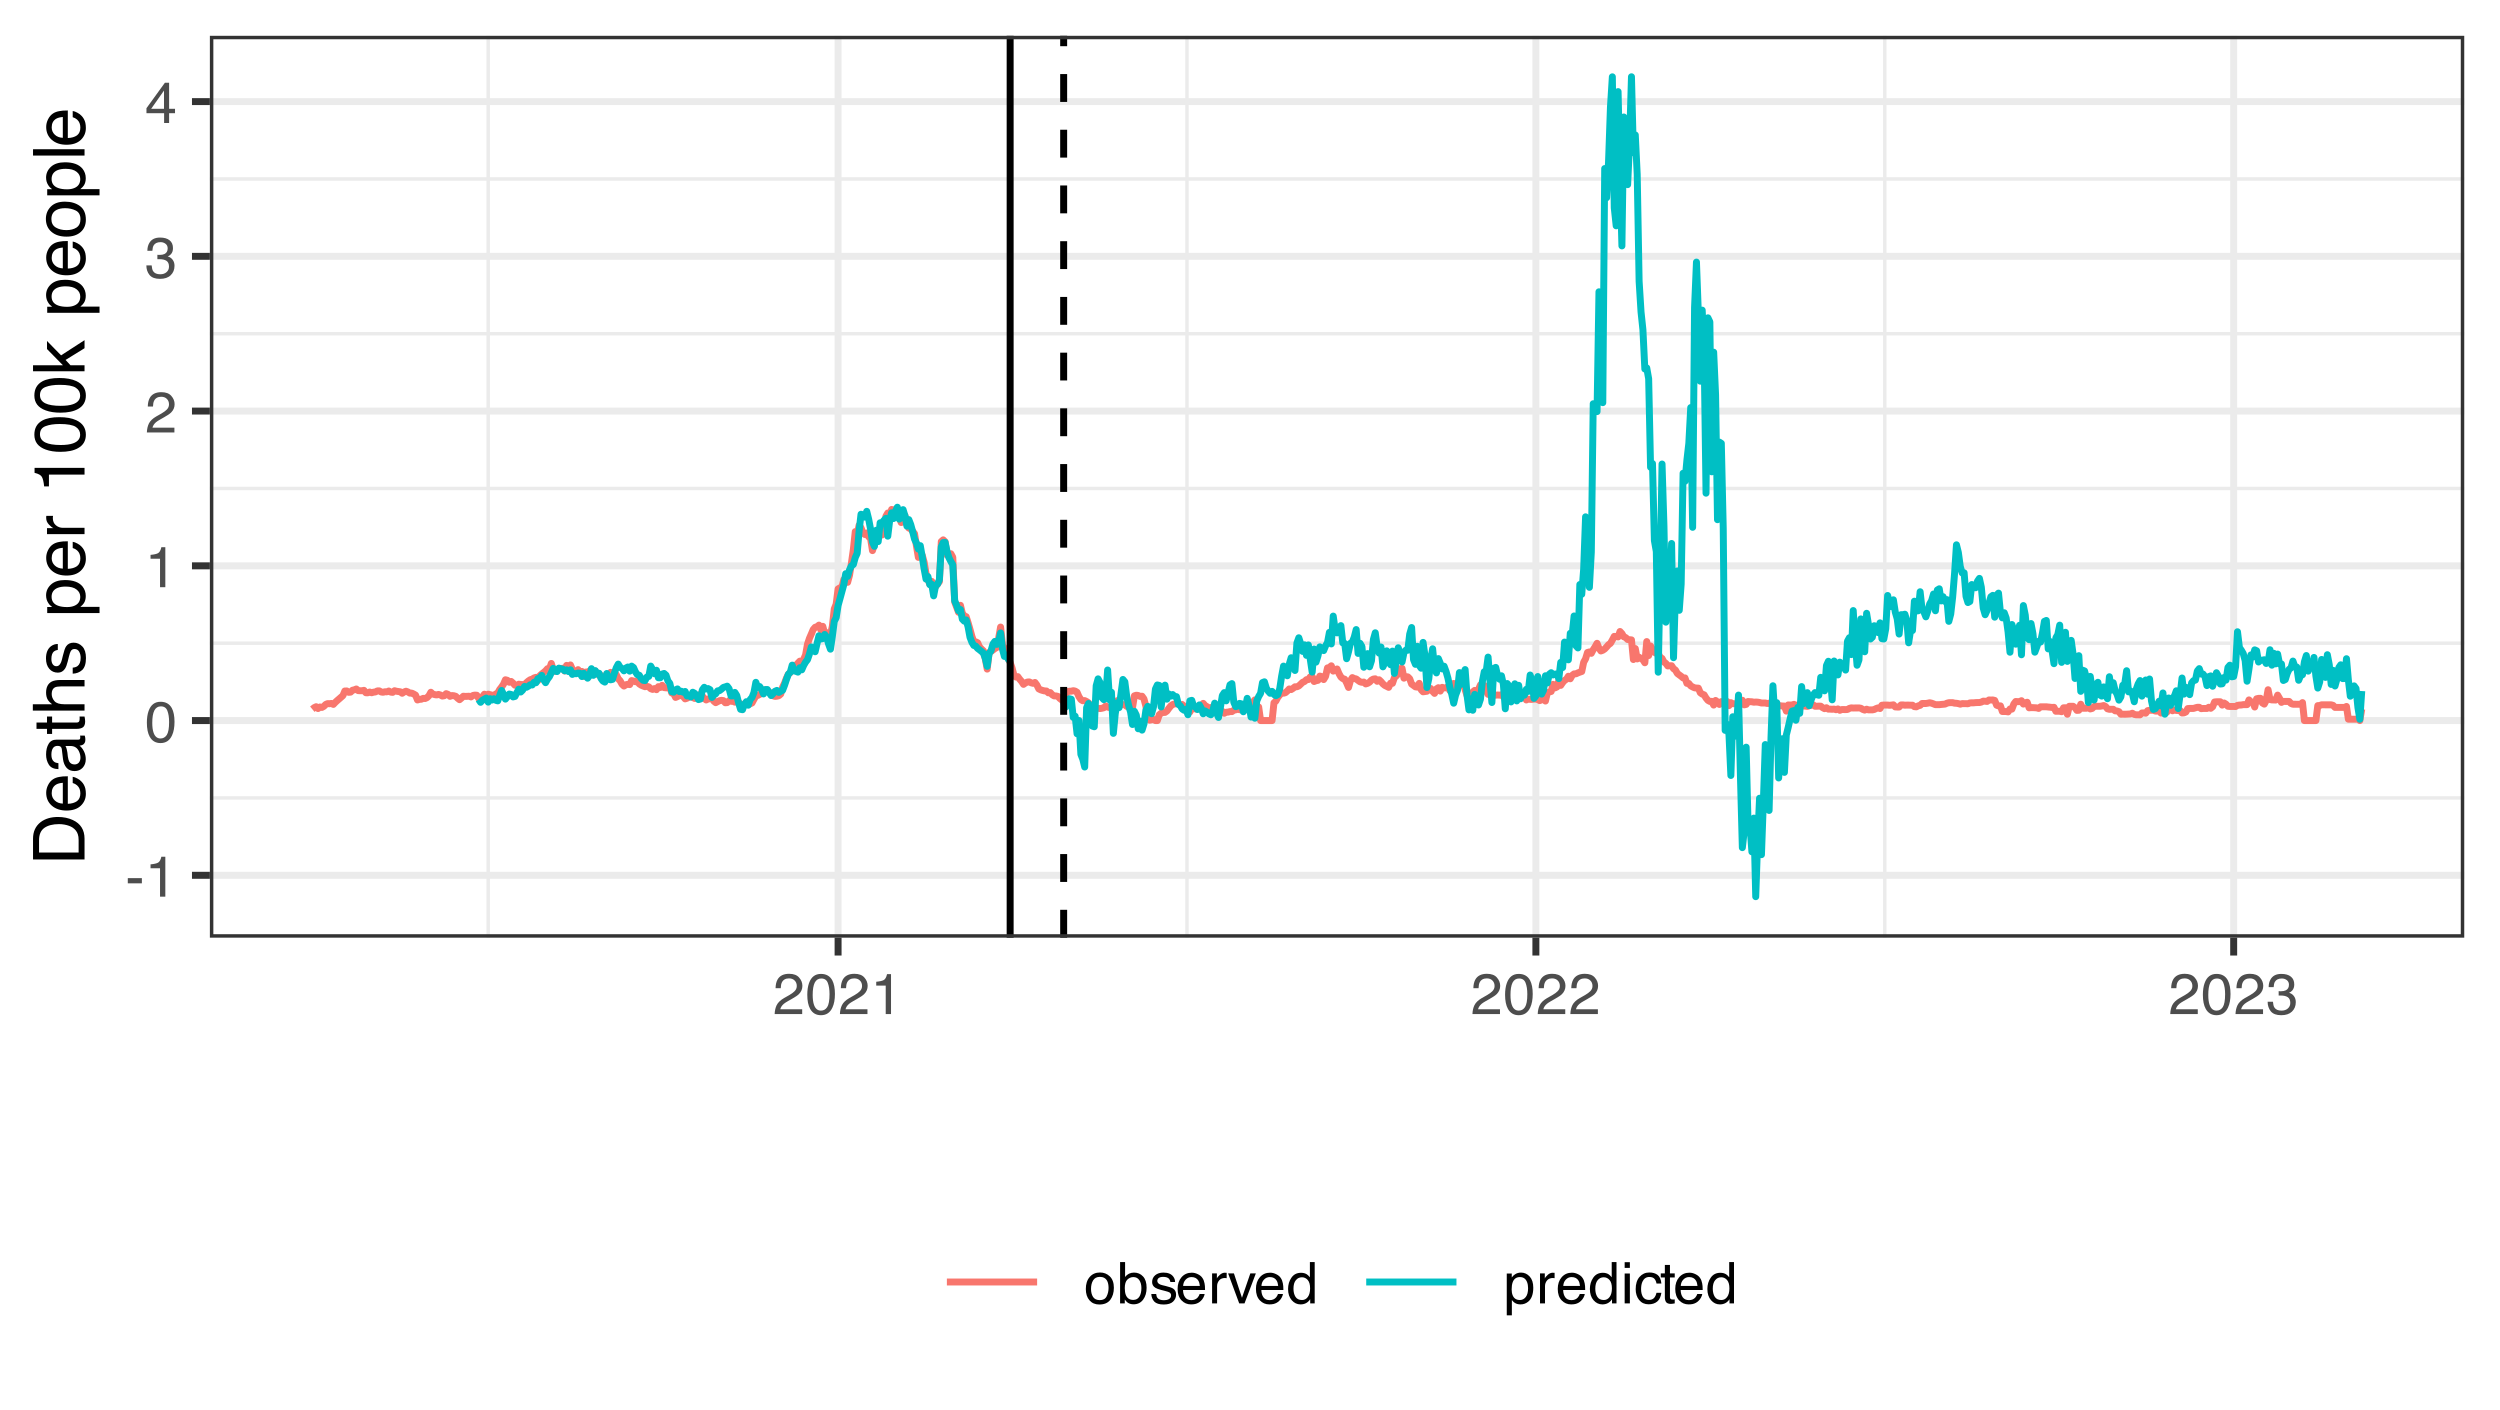<?xml version="1.0" encoding="UTF-8"?>
<svg xmlns="http://www.w3.org/2000/svg" xmlns:xlink="http://www.w3.org/1999/xlink" width="383" height="216" viewBox="0 0 383 216">
<defs>
<g>
<g id="glyph-0-0">
<path d="M 0.281 0 L 0.281 -6.312 L 5.297 -6.312 L 5.297 0 Z M 4.5 -0.797 L 4.5 -5.516 L 1.078 -5.516 L 1.078 -0.797 Z M 4.5 -0.797 "/>
</g>
<g id="glyph-0-1">
<path d="M 0.359 -2.844 L 2.516 -2.844 L 2.516 -2.047 L 0.359 -2.047 Z M 0.359 -2.844 "/>
</g>
<g id="glyph-0-2">
<path d="M 0.844 -4.359 L 0.844 -4.953 C 1.395 -5.004 1.781 -5.094 2 -5.219 C 2.227 -5.344 2.395 -5.645 2.5 -6.125 L 3.109 -6.125 L 3.109 0 L 2.297 0 L 2.297 -4.359 Z M 0.844 -4.359 "/>
</g>
<g id="glyph-0-3">
<path d="M 2.375 -6.156 C 3.176 -6.156 3.754 -5.828 4.109 -5.172 C 4.379 -4.66 4.516 -3.961 4.516 -3.078 C 4.516 -2.242 4.391 -1.555 4.141 -1.016 C 3.785 -0.223 3.195 0.172 2.375 0.172 C 1.633 0.172 1.082 -0.148 0.719 -0.797 C 0.426 -1.328 0.281 -2.047 0.281 -2.953 C 0.281 -3.648 0.367 -4.25 0.547 -4.75 C 0.879 -5.688 1.488 -6.156 2.375 -6.156 Z M 2.375 -0.531 C 2.77 -0.531 3.086 -0.707 3.328 -1.062 C 3.566 -1.426 3.688 -2.086 3.688 -3.047 C 3.688 -3.754 3.598 -4.332 3.422 -4.781 C 3.254 -5.227 2.922 -5.453 2.422 -5.453 C 1.973 -5.453 1.641 -5.238 1.422 -4.812 C 1.211 -4.383 1.109 -3.754 1.109 -2.922 C 1.109 -2.297 1.176 -1.789 1.312 -1.406 C 1.52 -0.82 1.875 -0.531 2.375 -0.531 Z M 2.375 -0.531 "/>
</g>
<g id="glyph-0-4">
<path d="M 0.281 0 C 0.301 -0.531 0.406 -0.988 0.594 -1.375 C 0.789 -1.77 1.164 -2.129 1.719 -2.453 L 2.547 -2.922 C 2.91 -3.141 3.164 -3.328 3.312 -3.484 C 3.551 -3.711 3.672 -3.984 3.672 -4.297 C 3.672 -4.648 3.562 -4.93 3.344 -5.141 C 3.133 -5.359 2.848 -5.469 2.484 -5.469 C 1.961 -5.469 1.598 -5.266 1.391 -4.859 C 1.285 -4.648 1.227 -4.352 1.219 -3.969 L 0.422 -3.969 C 0.43 -4.5 0.531 -4.938 0.719 -5.281 C 1.051 -5.875 1.645 -6.172 2.5 -6.172 C 3.195 -6.172 3.707 -5.977 4.031 -5.594 C 4.363 -5.219 4.531 -4.797 4.531 -4.328 C 4.531 -3.836 4.352 -3.414 4 -3.062 C 3.801 -2.863 3.441 -2.617 2.922 -2.328 L 2.344 -2 C 2.062 -1.844 1.836 -1.695 1.672 -1.562 C 1.391 -1.312 1.211 -1.035 1.141 -0.734 L 4.5 -0.734 L 4.5 0 Z M 0.281 0 "/>
</g>
<g id="glyph-0-5">
<path d="M 2.281 0.172 C 1.551 0.172 1.02 -0.023 0.688 -0.422 C 0.363 -0.828 0.203 -1.316 0.203 -1.891 L 1.016 -1.891 C 1.047 -1.492 1.117 -1.203 1.234 -1.016 C 1.441 -0.691 1.805 -0.531 2.328 -0.531 C 2.734 -0.531 3.055 -0.641 3.297 -0.859 C 3.547 -1.078 3.672 -1.359 3.672 -1.703 C 3.672 -2.129 3.539 -2.426 3.281 -2.594 C 3.031 -2.758 2.672 -2.844 2.203 -2.844 C 2.148 -2.844 2.098 -2.844 2.047 -2.844 C 1.992 -2.844 1.941 -2.844 1.891 -2.844 L 1.891 -3.516 C 1.973 -3.516 2.039 -3.508 2.094 -3.5 C 2.145 -3.5 2.203 -3.5 2.266 -3.5 C 2.555 -3.5 2.797 -3.547 2.984 -3.641 C 3.305 -3.797 3.469 -4.082 3.469 -4.5 C 3.469 -4.801 3.359 -5.035 3.141 -5.203 C 2.922 -5.367 2.672 -5.453 2.391 -5.453 C 1.867 -5.453 1.508 -5.281 1.312 -4.938 C 1.207 -4.75 1.145 -4.477 1.125 -4.125 L 0.359 -4.125 C 0.359 -4.582 0.453 -4.973 0.641 -5.297 C 0.953 -5.867 1.504 -6.156 2.297 -6.156 C 2.93 -6.156 3.422 -6.016 3.766 -5.734 C 4.109 -5.461 4.281 -5.062 4.281 -4.531 C 4.281 -4.145 4.176 -3.836 3.969 -3.609 C 3.844 -3.461 3.68 -3.348 3.484 -3.266 C 3.805 -3.172 4.055 -3 4.234 -2.75 C 4.422 -2.5 4.516 -2.191 4.516 -1.828 C 4.516 -1.234 4.316 -0.75 3.922 -0.375 C 3.535 -0.008 2.988 0.172 2.281 0.172 Z M 2.281 0.172 "/>
</g>
<g id="glyph-0-6">
<path d="M 2.906 -2.172 L 2.906 -4.969 L 0.938 -2.172 Z M 2.922 0 L 2.922 -1.5 L 0.219 -1.5 L 0.219 -2.266 L 3.047 -6.172 L 3.688 -6.172 L 3.688 -2.172 L 4.594 -2.172 L 4.594 -1.5 L 3.688 -1.5 L 3.688 0 Z M 2.922 0 "/>
</g>
<g id="glyph-0-7">
<path d="M 2.391 -0.5 C 2.898 -0.5 3.25 -0.691 3.438 -1.078 C 3.633 -1.461 3.734 -1.895 3.734 -2.375 C 3.734 -2.801 3.664 -3.148 3.531 -3.422 C 3.312 -3.848 2.938 -4.062 2.406 -4.062 C 1.926 -4.062 1.578 -3.879 1.359 -3.516 C 1.148 -3.16 1.047 -2.727 1.047 -2.219 C 1.047 -1.727 1.148 -1.316 1.359 -0.984 C 1.578 -0.66 1.922 -0.5 2.391 -0.5 Z M 2.422 -4.734 C 3.016 -4.734 3.516 -4.535 3.922 -4.141 C 4.336 -3.742 4.547 -3.16 4.547 -2.391 C 4.547 -1.648 4.363 -1.035 4 -0.547 C 3.633 -0.066 3.07 0.172 2.312 0.172 C 1.688 0.172 1.188 -0.039 0.812 -0.469 C 0.438 -0.895 0.25 -1.473 0.25 -2.203 C 0.25 -2.973 0.445 -3.586 0.844 -4.047 C 1.238 -4.504 1.766 -4.734 2.422 -4.734 Z M 2.391 -4.719 Z M 2.391 -4.719 "/>
</g>
<g id="glyph-0-8">
<path d="M 0.5 -6.328 L 1.266 -6.328 L 1.266 -4.047 C 1.43 -4.266 1.629 -4.43 1.859 -4.547 C 2.098 -4.66 2.352 -4.719 2.625 -4.719 C 3.195 -4.719 3.66 -4.52 4.016 -4.125 C 4.379 -3.738 4.562 -3.16 4.562 -2.391 C 4.562 -1.66 4.383 -1.055 4.031 -0.578 C 3.676 -0.098 3.188 0.141 2.562 0.141 C 2.219 0.141 1.922 0.055 1.672 -0.109 C 1.535 -0.203 1.383 -0.363 1.219 -0.594 L 1.219 0 L 0.5 0 Z M 2.516 -0.531 C 2.93 -0.531 3.242 -0.695 3.453 -1.031 C 3.66 -1.363 3.766 -1.801 3.766 -2.344 C 3.766 -2.832 3.66 -3.234 3.453 -3.547 C 3.242 -3.867 2.938 -4.031 2.531 -4.031 C 2.188 -4.031 1.879 -3.898 1.609 -3.641 C 1.348 -3.379 1.219 -2.945 1.219 -2.344 C 1.219 -1.914 1.27 -1.566 1.375 -1.297 C 1.582 -0.785 1.961 -0.531 2.516 -0.531 Z M 2.516 -0.531 "/>
</g>
<g id="glyph-0-9">
<path d="M 1.031 -1.438 C 1.051 -1.188 1.113 -0.988 1.219 -0.844 C 1.414 -0.602 1.754 -0.484 2.234 -0.484 C 2.516 -0.484 2.766 -0.539 2.984 -0.656 C 3.203 -0.781 3.312 -0.973 3.312 -1.234 C 3.312 -1.43 3.223 -1.582 3.047 -1.688 C 2.941 -1.75 2.723 -1.82 2.391 -1.906 L 1.781 -2.062 C 1.383 -2.164 1.094 -2.273 0.906 -2.391 C 0.57 -2.598 0.406 -2.891 0.406 -3.266 C 0.406 -3.691 0.562 -4.039 0.875 -4.312 C 1.195 -4.582 1.617 -4.719 2.141 -4.719 C 2.836 -4.719 3.336 -4.516 3.641 -4.109 C 3.836 -3.848 3.93 -3.57 3.922 -3.281 L 3.203 -3.281 C 3.18 -3.457 3.117 -3.613 3.016 -3.75 C 2.836 -3.957 2.531 -4.062 2.094 -4.062 C 1.801 -4.062 1.578 -4.004 1.422 -3.891 C 1.273 -3.773 1.203 -3.629 1.203 -3.453 C 1.203 -3.254 1.301 -3.094 1.5 -2.969 C 1.613 -2.895 1.781 -2.832 2 -2.781 L 2.516 -2.656 C 3.066 -2.52 3.438 -2.391 3.625 -2.266 C 3.926 -2.066 4.078 -1.754 4.078 -1.328 C 4.078 -0.922 3.922 -0.566 3.609 -0.266 C 3.305 0.023 2.832 0.172 2.188 0.172 C 1.508 0.172 1.023 0.02 0.734 -0.281 C 0.453 -0.594 0.301 -0.977 0.281 -1.438 Z M 2.172 -4.719 Z M 2.172 -4.719 "/>
</g>
<g id="glyph-0-10">
<path d="M 2.484 -4.703 C 2.805 -4.703 3.117 -4.625 3.422 -4.469 C 3.734 -4.32 3.969 -4.125 4.125 -3.875 C 4.281 -3.645 4.383 -3.375 4.438 -3.062 C 4.488 -2.852 4.516 -2.516 4.516 -2.047 L 1.141 -2.047 C 1.148 -1.586 1.258 -1.211 1.469 -0.922 C 1.676 -0.641 1.992 -0.5 2.422 -0.5 C 2.828 -0.5 3.148 -0.633 3.391 -0.906 C 3.523 -1.062 3.625 -1.238 3.688 -1.438 L 4.453 -1.438 C 4.43 -1.27 4.363 -1.082 4.25 -0.875 C 4.133 -0.664 4.004 -0.5 3.859 -0.375 C 3.629 -0.145 3.344 0.008 3 0.094 C 2.812 0.133 2.598 0.156 2.359 0.156 C 1.785 0.156 1.301 -0.051 0.906 -0.469 C 0.508 -0.883 0.312 -1.469 0.312 -2.219 C 0.312 -2.945 0.508 -3.539 0.906 -4 C 1.312 -4.469 1.836 -4.703 2.484 -4.703 Z M 3.719 -2.672 C 3.688 -3.004 3.613 -3.27 3.5 -3.469 C 3.281 -3.844 2.926 -4.031 2.438 -4.031 C 2.082 -4.031 1.785 -3.898 1.547 -3.641 C 1.305 -3.391 1.176 -3.066 1.156 -2.672 Z M 2.406 -4.719 Z M 2.406 -4.719 "/>
</g>
<g id="glyph-0-11">
<path d="M 0.594 -4.594 L 1.328 -4.594 L 1.328 -3.812 C 1.379 -3.957 1.523 -4.141 1.766 -4.359 C 2.004 -4.586 2.273 -4.703 2.578 -4.703 C 2.586 -4.703 2.609 -4.695 2.641 -4.688 C 2.68 -4.688 2.742 -4.688 2.828 -4.688 L 2.828 -3.859 C 2.773 -3.867 2.727 -3.875 2.688 -3.875 C 2.656 -3.883 2.617 -3.891 2.578 -3.891 C 2.18 -3.891 1.879 -3.766 1.672 -3.516 C 1.461 -3.266 1.359 -2.973 1.359 -2.641 L 1.359 0 L 0.594 0 Z M 0.594 -4.594 "/>
</g>
<g id="glyph-0-12">
<path d="M 0.938 -4.594 L 2.172 -0.859 L 3.453 -4.594 L 4.297 -4.594 L 2.562 0 L 1.75 0 L 0.047 -4.594 Z M 0.938 -4.594 "/>
</g>
<g id="glyph-0-13">
<path d="M 1.062 -2.25 C 1.062 -1.75 1.164 -1.332 1.375 -1 C 1.582 -0.676 1.914 -0.516 2.375 -0.516 C 2.727 -0.516 3.02 -0.664 3.25 -0.969 C 3.488 -1.281 3.609 -1.723 3.609 -2.297 C 3.609 -2.879 3.488 -3.305 3.25 -3.578 C 3.008 -3.859 2.711 -4 2.359 -4 C 1.973 -4 1.66 -3.848 1.422 -3.547 C 1.18 -3.254 1.062 -2.82 1.062 -2.25 Z M 2.219 -4.688 C 2.57 -4.688 2.867 -4.609 3.109 -4.453 C 3.242 -4.367 3.398 -4.219 3.578 -4 L 3.578 -6.328 L 4.312 -6.328 L 4.312 0 L 3.625 0 L 3.625 -0.641 C 3.438 -0.359 3.219 -0.156 2.969 -0.031 C 2.727 0.094 2.453 0.156 2.141 0.156 C 1.617 0.156 1.172 -0.055 0.797 -0.484 C 0.422 -0.91 0.234 -1.484 0.234 -2.203 C 0.234 -2.867 0.406 -3.445 0.75 -3.938 C 1.094 -4.438 1.582 -4.688 2.219 -4.688 Z M 2.219 -4.688 "/>
</g>
<g id="glyph-0-14">
<path d="M 2.516 -0.516 C 2.867 -0.516 3.164 -0.664 3.406 -0.969 C 3.645 -1.27 3.766 -1.723 3.766 -2.328 C 3.766 -2.691 3.711 -3.004 3.609 -3.266 C 3.41 -3.773 3.047 -4.031 2.516 -4.031 C 1.973 -4.031 1.602 -3.766 1.406 -3.234 C 1.301 -2.941 1.25 -2.578 1.25 -2.141 C 1.25 -1.785 1.301 -1.484 1.406 -1.234 C 1.602 -0.754 1.973 -0.516 2.516 -0.516 Z M 0.5 -4.578 L 1.266 -4.578 L 1.266 -3.969 C 1.41 -4.176 1.578 -4.336 1.766 -4.453 C 2.023 -4.629 2.332 -4.719 2.688 -4.719 C 3.207 -4.719 3.648 -4.516 4.016 -4.109 C 4.379 -3.711 4.562 -3.145 4.562 -2.406 C 4.562 -1.395 4.297 -0.676 3.766 -0.25 C 3.43 0.02 3.047 0.156 2.609 0.156 C 2.266 0.156 1.973 0.078 1.734 -0.078 C 1.598 -0.16 1.445 -0.305 1.281 -0.516 L 1.281 1.828 L 0.5 1.828 Z M 0.5 -4.578 "/>
</g>
<g id="glyph-0-15">
<path d="M 0.562 -4.578 L 1.359 -4.578 L 1.359 0 L 0.562 0 Z M 0.562 -6.312 L 1.359 -6.312 L 1.359 -5.438 L 0.562 -5.438 Z M 0.562 -6.312 "/>
</g>
<g id="glyph-0-16">
<path d="M 2.344 -4.734 C 2.863 -4.734 3.285 -4.609 3.609 -4.359 C 3.93 -4.109 4.125 -3.672 4.188 -3.047 L 3.438 -3.047 C 3.395 -3.336 3.289 -3.578 3.125 -3.766 C 2.957 -3.953 2.695 -4.047 2.344 -4.047 C 1.852 -4.047 1.5 -3.801 1.281 -3.312 C 1.145 -3.008 1.078 -2.629 1.078 -2.172 C 1.078 -1.703 1.172 -1.312 1.359 -1 C 1.555 -0.688 1.867 -0.531 2.297 -0.531 C 2.609 -0.531 2.859 -0.625 3.047 -0.812 C 3.234 -1.008 3.363 -1.281 3.438 -1.625 L 4.188 -1.625 C 4.102 -1.02 3.891 -0.57 3.547 -0.281 C 3.203 0 2.766 0.141 2.234 0.141 C 1.629 0.141 1.145 -0.078 0.781 -0.516 C 0.426 -0.961 0.25 -1.516 0.25 -2.172 C 0.25 -2.984 0.445 -3.613 0.844 -4.062 C 1.238 -4.508 1.738 -4.734 2.344 -4.734 Z M 2.219 -4.719 Z M 2.219 -4.719 "/>
</g>
<g id="glyph-0-17">
<path d="M 0.719 -5.891 L 1.5 -5.891 L 1.5 -4.594 L 2.234 -4.594 L 2.234 -3.969 L 1.5 -3.969 L 1.5 -0.969 C 1.5 -0.801 1.555 -0.691 1.672 -0.641 C 1.723 -0.609 1.82 -0.594 1.969 -0.594 C 2 -0.594 2.035 -0.594 2.078 -0.594 C 2.129 -0.594 2.18 -0.598 2.234 -0.609 L 2.234 0 C 2.148 0.02 2.055 0.035 1.953 0.047 C 1.859 0.066 1.758 0.078 1.656 0.078 C 1.289 0.078 1.039 -0.016 0.906 -0.203 C 0.781 -0.391 0.719 -0.629 0.719 -0.922 L 0.719 -3.969 L 0.094 -3.969 L 0.094 -4.594 L 0.719 -4.594 Z M 0.719 -5.891 "/>
</g>
<g id="glyph-1-0">
<path d="M 0 -0.359 L -7.891 -0.359 L -7.891 -6.625 L 0 -6.625 Z M -0.984 -5.625 L -6.906 -5.625 L -6.906 -1.344 L -0.984 -1.344 Z M -0.984 -5.625 "/>
</g>
<g id="glyph-1-1">
<path d="M -0.906 -3.875 C -0.906 -4.227 -0.945 -4.523 -1.031 -4.766 C -1.164 -5.172 -1.43 -5.508 -1.828 -5.781 C -2.148 -5.988 -2.562 -6.141 -3.062 -6.234 C -3.352 -6.285 -3.629 -6.312 -3.891 -6.312 C -4.859 -6.312 -5.613 -6.117 -6.156 -5.734 C -6.695 -5.348 -6.969 -4.723 -6.969 -3.859 L -6.969 -1.953 L -0.906 -1.953 Z M -7.891 -0.891 L -7.891 -4.078 C -7.891 -5.16 -7.504 -6.004 -6.734 -6.609 C -6.035 -7.141 -5.145 -7.406 -4.062 -7.406 C -3.227 -7.406 -2.473 -7.25 -1.797 -6.938 C -0.598 -6.383 0 -5.43 0 -4.078 L 0 -0.891 Z M -7.891 -0.891 "/>
</g>
<g id="glyph-1-2">
<path d="M -5.875 -3.109 C -5.875 -3.516 -5.781 -3.906 -5.594 -4.281 C -5.406 -4.664 -5.156 -4.961 -4.844 -5.172 C -4.562 -5.359 -4.223 -5.484 -3.828 -5.547 C -3.566 -5.609 -3.145 -5.641 -2.562 -5.641 L -2.562 -1.422 C -1.977 -1.441 -1.508 -1.578 -1.156 -1.828 C -0.812 -2.086 -0.641 -2.488 -0.641 -3.031 C -0.641 -3.539 -0.805 -3.945 -1.141 -4.25 C -1.328 -4.414 -1.551 -4.535 -1.812 -4.609 L -1.812 -5.562 C -1.594 -5.531 -1.352 -5.441 -1.094 -5.297 C -0.832 -5.16 -0.625 -5.004 -0.469 -4.828 C -0.176 -4.535 0.02 -4.176 0.125 -3.75 C 0.176 -3.508 0.203 -3.242 0.203 -2.953 C 0.203 -2.234 -0.055 -1.625 -0.578 -1.125 C -1.098 -0.633 -1.828 -0.391 -2.766 -0.391 C -3.691 -0.391 -4.441 -0.641 -5.016 -1.141 C -5.586 -1.641 -5.875 -2.297 -5.875 -3.109 Z M -3.328 -4.641 C -3.754 -4.609 -4.094 -4.52 -4.344 -4.375 C -4.801 -4.102 -5.031 -3.66 -5.031 -3.047 C -5.031 -2.598 -4.867 -2.223 -4.547 -1.922 C -4.234 -1.629 -3.828 -1.473 -3.328 -1.453 Z M -5.891 -3.016 Z M -5.891 -3.016 "/>
</g>
<g id="glyph-1-3">
<path d="M -1.531 -1.453 C -1.25 -1.453 -1.023 -1.551 -0.859 -1.75 C -0.703 -1.957 -0.625 -2.203 -0.625 -2.484 C -0.625 -2.816 -0.703 -3.145 -0.859 -3.469 C -1.117 -4.008 -1.551 -4.281 -2.156 -4.281 L -2.922 -4.281 C -2.848 -4.156 -2.785 -4 -2.734 -3.812 C -2.691 -3.633 -2.656 -3.453 -2.625 -3.266 L -2.562 -2.688 C -2.508 -2.332 -2.438 -2.066 -2.344 -1.891 C -2.164 -1.598 -1.895 -1.453 -1.531 -1.453 Z M -3.484 -3.797 C -3.516 -4.016 -3.609 -4.16 -3.766 -4.234 C -3.848 -4.273 -3.973 -4.297 -4.141 -4.297 C -4.461 -4.297 -4.695 -4.176 -4.844 -3.938 C -5 -3.707 -5.078 -3.375 -5.078 -2.938 C -5.078 -2.438 -4.941 -2.082 -4.672 -1.875 C -4.516 -1.75 -4.289 -1.672 -4 -1.641 L -4 -0.734 C -4.707 -0.754 -5.195 -0.984 -5.469 -1.422 C -5.75 -1.867 -5.891 -2.383 -5.891 -2.969 C -5.891 -3.645 -5.758 -4.191 -5.5 -4.609 C -5.25 -5.035 -4.848 -5.25 -4.297 -5.25 L -0.984 -5.25 C -0.891 -5.25 -0.812 -5.266 -0.75 -5.297 C -0.688 -5.336 -0.656 -5.426 -0.656 -5.562 C -0.656 -5.602 -0.656 -5.648 -0.656 -5.703 C -0.664 -5.766 -0.676 -5.82 -0.688 -5.875 L 0.031 -5.875 C 0.07 -5.727 0.098 -5.613 0.109 -5.531 C 0.117 -5.457 0.125 -5.352 0.125 -5.219 C 0.125 -4.883 0.004 -4.641 -0.234 -4.484 C -0.359 -4.41 -0.535 -4.359 -0.766 -4.328 C -0.504 -4.129 -0.281 -3.844 -0.094 -3.469 C 0.094 -3.102 0.188 -2.695 0.188 -2.25 C 0.188 -1.719 0.023 -1.281 -0.297 -0.938 C -0.617 -0.602 -1.023 -0.438 -1.516 -0.438 C -2.047 -0.438 -2.457 -0.602 -2.75 -0.938 C -3.039 -1.27 -3.223 -1.707 -3.297 -2.25 Z M -5.891 -2.984 Z M -5.891 -2.984 "/>
</g>
<g id="glyph-1-4">
<path d="M -7.359 -0.906 L -7.359 -1.875 L -5.75 -1.875 L -5.75 -2.797 L -4.969 -2.797 L -4.969 -1.875 L -1.203 -1.875 C -1.004 -1.875 -0.875 -1.941 -0.812 -2.078 C -0.77 -2.16 -0.75 -2.285 -0.75 -2.453 C -0.75 -2.504 -0.75 -2.555 -0.75 -2.609 C -0.75 -2.66 -0.754 -2.723 -0.766 -2.797 L 0 -2.797 C 0.031 -2.68 0.051 -2.562 0.062 -2.438 C 0.082 -2.32 0.094 -2.195 0.094 -2.062 C 0.094 -1.613 -0.02 -1.305 -0.25 -1.141 C -0.488 -0.984 -0.789 -0.906 -1.156 -0.906 L -4.969 -0.906 L -4.969 -0.125 L -5.75 -0.125 L -5.75 -0.906 Z M -7.359 -0.906 "/>
</g>
<g id="glyph-1-5">
<path d="M -7.922 -0.703 L -7.922 -1.672 L -4.969 -1.672 C -5.258 -1.898 -5.469 -2.109 -5.594 -2.297 C -5.789 -2.609 -5.891 -2.992 -5.891 -3.453 C -5.891 -4.285 -5.598 -4.852 -5.016 -5.156 C -4.691 -5.312 -4.25 -5.391 -3.688 -5.391 L 0 -5.391 L 0 -4.406 L -3.625 -4.406 C -4.051 -4.406 -4.363 -4.352 -4.562 -4.25 C -4.875 -4.07 -5.031 -3.738 -5.031 -3.25 C -5.031 -2.852 -4.891 -2.488 -4.609 -2.156 C -4.336 -1.832 -3.816 -1.672 -3.047 -1.672 L 0 -1.672 L 0 -0.703 Z M -7.922 -0.703 "/>
</g>
<g id="glyph-1-6">
<path d="M -1.812 -1.281 C -1.488 -1.312 -1.238 -1.395 -1.062 -1.531 C -0.75 -1.77 -0.594 -2.191 -0.594 -2.797 C -0.594 -3.148 -0.672 -3.461 -0.828 -3.734 C -0.984 -4.004 -1.223 -4.141 -1.547 -4.141 C -1.797 -4.141 -1.984 -4.031 -2.109 -3.812 C -2.191 -3.676 -2.285 -3.398 -2.391 -2.984 L -2.578 -2.219 C -2.703 -1.727 -2.836 -1.367 -2.984 -1.141 C -3.254 -0.723 -3.617 -0.516 -4.078 -0.516 C -4.617 -0.516 -5.055 -0.707 -5.391 -1.094 C -5.734 -1.488 -5.906 -2.02 -5.906 -2.688 C -5.906 -3.551 -5.648 -4.176 -5.141 -4.562 C -4.816 -4.801 -4.469 -4.914 -4.094 -4.906 L -4.094 -4 C -4.312 -3.977 -4.508 -3.898 -4.688 -3.766 C -4.945 -3.547 -5.078 -3.16 -5.078 -2.609 C -5.078 -2.242 -5.004 -1.969 -4.859 -1.781 C -4.723 -1.594 -4.539 -1.5 -4.312 -1.5 C -4.062 -1.5 -3.863 -1.625 -3.719 -1.875 C -3.625 -2.008 -3.539 -2.219 -3.469 -2.5 L -3.312 -3.141 C -3.145 -3.836 -2.984 -4.301 -2.828 -4.531 C -2.578 -4.914 -2.191 -5.109 -1.672 -5.109 C -1.148 -5.109 -0.703 -4.91 -0.328 -4.516 C 0.035 -4.129 0.219 -3.539 0.219 -2.75 C 0.219 -1.895 0.023 -1.285 -0.359 -0.922 C -0.754 -0.566 -1.238 -0.379 -1.812 -0.359 Z M -5.891 -2.719 Z M -5.891 -2.719 "/>
</g>
<g id="glyph-1-7">
</g>
<g id="glyph-1-8">
<path d="M -0.656 -3.141 C -0.656 -3.586 -0.844 -3.957 -1.219 -4.25 C -1.594 -4.551 -2.156 -4.703 -2.906 -4.703 C -3.363 -4.703 -3.758 -4.641 -4.094 -4.516 C -4.727 -4.266 -5.047 -3.805 -5.047 -3.141 C -5.047 -2.461 -4.711 -2.004 -4.047 -1.766 C -3.68 -1.629 -3.223 -1.562 -2.672 -1.562 C -2.234 -1.562 -1.859 -1.629 -1.547 -1.766 C -0.953 -2.016 -0.656 -2.473 -0.656 -3.141 Z M -5.719 -0.641 L -5.719 -1.578 L -4.969 -1.578 C -5.227 -1.766 -5.426 -1.973 -5.562 -2.203 C -5.781 -2.535 -5.891 -2.922 -5.891 -3.359 C -5.891 -4.004 -5.641 -4.555 -5.141 -5.016 C -4.641 -5.473 -3.926 -5.703 -3 -5.703 C -1.75 -5.703 -0.852 -5.375 -0.312 -4.719 C 0.02 -4.301 0.188 -3.816 0.188 -3.266 C 0.188 -2.828 0.094 -2.461 -0.094 -2.172 C -0.195 -2.004 -0.379 -1.812 -0.641 -1.594 L 2.297 -1.594 L 2.297 -0.641 Z M -5.719 -0.641 "/>
</g>
<g id="glyph-1-9">
<path d="M -5.75 -0.734 L -5.75 -1.656 L -4.766 -1.656 C -4.953 -1.727 -5.18 -1.91 -5.453 -2.203 C -5.734 -2.492 -5.875 -2.832 -5.875 -3.219 C -5.875 -3.238 -5.875 -3.27 -5.875 -3.312 C -5.875 -3.352 -5.867 -3.426 -5.859 -3.531 L -4.828 -3.531 C -4.836 -3.477 -4.844 -3.426 -4.844 -3.375 C -4.852 -3.32 -4.859 -3.27 -4.859 -3.219 C -4.859 -2.727 -4.703 -2.352 -4.391 -2.094 C -4.078 -1.832 -3.719 -1.703 -3.312 -1.703 L 0 -1.703 L 0 -0.734 Z M -5.75 -0.734 "/>
</g>
<g id="glyph-1-10">
<path d="M -5.453 -1.047 L -6.188 -1.047 C -6.258 -1.742 -6.375 -2.227 -6.531 -2.5 C -6.688 -2.781 -7.062 -2.988 -7.656 -3.125 L -7.656 -3.891 L 0 -3.891 L 0 -2.859 L -5.453 -2.859 Z M -5.453 -1.047 "/>
</g>
<g id="glyph-1-11">
<path d="M -7.688 -2.969 C -7.688 -3.969 -7.281 -4.691 -6.469 -5.141 C -5.832 -5.484 -4.961 -5.656 -3.859 -5.656 C -2.805 -5.656 -1.941 -5.5 -1.266 -5.188 C -0.285 -4.727 0.203 -3.988 0.203 -2.969 C 0.203 -2.039 -0.195 -1.352 -1 -0.906 C -1.664 -0.531 -2.562 -0.344 -3.688 -0.344 C -4.562 -0.344 -5.312 -0.457 -5.938 -0.688 C -7.102 -1.102 -7.688 -1.863 -7.688 -2.969 Z M -0.672 -2.969 C -0.672 -3.469 -0.891 -3.863 -1.328 -4.156 C -1.773 -4.457 -2.602 -4.609 -3.812 -4.609 C -4.688 -4.609 -5.406 -4.5 -5.969 -4.281 C -6.539 -4.07 -6.828 -3.656 -6.828 -3.031 C -6.828 -2.469 -6.555 -2.051 -6.016 -1.781 C -5.484 -1.52 -4.695 -1.391 -3.656 -1.391 C -2.863 -1.391 -2.234 -1.473 -1.766 -1.641 C -1.035 -1.898 -0.672 -2.344 -0.672 -2.969 Z M -0.672 -2.969 "/>
</g>
<g id="glyph-1-12">
<path d="M -7.891 -0.688 L -7.891 -1.609 L -3.312 -1.609 L -5.75 -4.094 L -5.75 -5.328 L -3.594 -3.125 L 0 -5.453 L 0 -4.219 L -2.906 -2.422 L -2.156 -1.609 L 0 -1.609 L 0 -0.688 Z M -7.891 -0.688 "/>
</g>
<g id="glyph-1-13">
<path d="M -0.625 -2.984 C -0.625 -3.629 -0.863 -4.07 -1.344 -4.312 C -1.832 -4.551 -2.375 -4.672 -2.969 -4.672 C -3.508 -4.672 -3.945 -4.582 -4.281 -4.406 C -4.812 -4.133 -5.078 -3.664 -5.078 -3 C -5.078 -2.406 -4.848 -1.973 -4.391 -1.703 C -3.941 -1.441 -3.398 -1.312 -2.766 -1.312 C -2.148 -1.312 -1.641 -1.441 -1.234 -1.703 C -0.828 -1.973 -0.625 -2.398 -0.625 -2.984 Z M -5.922 -3.031 C -5.922 -3.77 -5.672 -4.395 -5.172 -4.906 C -4.68 -5.414 -3.957 -5.672 -3 -5.672 C -2.07 -5.672 -1.305 -5.445 -0.703 -5 C -0.098 -4.551 0.203 -3.852 0.203 -2.906 C 0.203 -2.113 -0.062 -1.484 -0.594 -1.016 C -1.125 -0.547 -1.844 -0.312 -2.75 -0.312 C -3.719 -0.312 -4.488 -0.555 -5.062 -1.047 C -5.633 -1.535 -5.922 -2.195 -5.922 -3.031 Z M -5.891 -3 Z M -5.891 -3 "/>
</g>
<g id="glyph-1-14">
<path d="M -7.891 -0.734 L -7.891 -1.703 L 0 -1.703 L 0 -0.734 Z M -7.891 -0.734 "/>
</g>
</g>
<clipPath id="clip-0">
<path clip-rule="nonzero" d="M 32.152 5.48 L 377.523 5.48 L 377.523 143.652 L 32.152 143.652 Z M 32.152 5.48 "/>
</clipPath>
<clipPath id="clip-1">
<path clip-rule="nonzero" d="M 32.152 121 L 377.523 121 L 377.523 123 L 32.152 123 Z M 32.152 121 "/>
</clipPath>
<clipPath id="clip-2">
<path clip-rule="nonzero" d="M 32.152 98 L 377.523 98 L 377.523 99 L 32.152 99 Z M 32.152 98 "/>
</clipPath>
<clipPath id="clip-3">
<path clip-rule="nonzero" d="M 32.152 74 L 377.523 74 L 377.523 76 L 32.152 76 Z M 32.152 74 "/>
</clipPath>
<clipPath id="clip-4">
<path clip-rule="nonzero" d="M 32.152 50 L 377.523 50 L 377.523 52 L 32.152 52 Z M 32.152 50 "/>
</clipPath>
<clipPath id="clip-5">
<path clip-rule="nonzero" d="M 32.152 27 L 377.523 27 L 377.523 28 L 32.152 28 Z M 32.152 27 "/>
</clipPath>
<clipPath id="clip-6">
<path clip-rule="nonzero" d="M 74 5.48 L 76 5.48 L 76 143.652 L 74 143.652 Z M 74 5.48 "/>
</clipPath>
<clipPath id="clip-7">
<path clip-rule="nonzero" d="M 181 5.48 L 183 5.48 L 183 143.652 L 181 143.652 Z M 181 5.48 "/>
</clipPath>
<clipPath id="clip-8">
<path clip-rule="nonzero" d="M 288 5.48 L 290 5.48 L 290 143.652 L 288 143.652 Z M 288 5.48 "/>
</clipPath>
<clipPath id="clip-9">
<path clip-rule="nonzero" d="M 32.152 133 L 377.523 133 L 377.523 135 L 32.152 135 Z M 32.152 133 "/>
</clipPath>
<clipPath id="clip-10">
<path clip-rule="nonzero" d="M 32.152 109 L 377.523 109 L 377.523 111 L 32.152 111 Z M 32.152 109 "/>
</clipPath>
<clipPath id="clip-11">
<path clip-rule="nonzero" d="M 32.152 86 L 377.523 86 L 377.523 88 L 32.152 88 Z M 32.152 86 "/>
</clipPath>
<clipPath id="clip-12">
<path clip-rule="nonzero" d="M 32.152 62 L 377.523 62 L 377.523 64 L 32.152 64 Z M 32.152 62 "/>
</clipPath>
<clipPath id="clip-13">
<path clip-rule="nonzero" d="M 32.152 38 L 377.523 38 L 377.523 40 L 32.152 40 Z M 32.152 38 "/>
</clipPath>
<clipPath id="clip-14">
<path clip-rule="nonzero" d="M 32.152 15 L 377.523 15 L 377.523 17 L 32.152 17 Z M 32.152 15 "/>
</clipPath>
<clipPath id="clip-15">
<path clip-rule="nonzero" d="M 127 5.48 L 129 5.48 L 129 143.652 L 127 143.652 Z M 127 5.48 "/>
</clipPath>
<clipPath id="clip-16">
<path clip-rule="nonzero" d="M 234 5.48 L 236 5.48 L 236 143.652 L 234 143.652 Z M 234 5.48 "/>
</clipPath>
<clipPath id="clip-17">
<path clip-rule="nonzero" d="M 341 5.48 L 343 5.48 L 343 143.652 L 341 143.652 Z M 341 5.48 "/>
</clipPath>
<clipPath id="clip-18">
<path clip-rule="nonzero" d="M 154 5.48 L 156 5.48 L 156 143.652 L 154 143.652 Z M 154 5.48 "/>
</clipPath>
<clipPath id="clip-19">
<path clip-rule="nonzero" d="M 162 5.48 L 164 5.48 L 164 143.652 L 162 143.652 Z M 162 5.48 "/>
</clipPath>
<clipPath id="clip-20">
<path clip-rule="nonzero" d="M 32.152 5.48 L 377.523 5.48 L 377.523 143.652 L 32.152 143.652 Z M 32.152 5.48 "/>
</clipPath>
</defs>
<rect x="-38.3" y="-21.6" width="459.6" height="259.2" fill="rgb(100%, 100%, 100%)" fill-opacity="1"/>
<rect x="-38.3" y="-21.6" width="459.6" height="259.2" fill="rgb(100%, 100%, 100%)" fill-opacity="1"/>
<path fill="none" stroke-width="1.067" stroke-linecap="round" stroke-linejoin="round" stroke="rgb(100%, 100%, 100%)" stroke-opacity="1" stroke-miterlimit="10" d="M 0 216 L 383 216 L 383 0 L 0 0 Z M 0 216 "/>
<g clip-path="url(#clip-0)">
<path fill-rule="nonzero" fill="rgb(100%, 100%, 100%)" fill-opacity="1" d="M 32.152 143.652 L 377.523 143.652 L 377.523 5.48 L 32.152 5.48 Z M 32.152 143.652 "/>
</g>
<g clip-path="url(#clip-1)">
<path fill="none" stroke-width="0.533" stroke-linecap="butt" stroke-linejoin="round" stroke="rgb(92.157%, 92.157%, 92.157%)" stroke-opacity="1" stroke-miterlimit="10" d="M 32.152 122.242 L 377.52 122.242 "/>
</g>
<g clip-path="url(#clip-2)">
<path fill="none" stroke-width="0.533" stroke-linecap="butt" stroke-linejoin="round" stroke="rgb(92.157%, 92.157%, 92.157%)" stroke-opacity="1" stroke-miterlimit="10" d="M 32.152 98.539 L 377.52 98.539 "/>
</g>
<g clip-path="url(#clip-3)">
<path fill="none" stroke-width="0.533" stroke-linecap="butt" stroke-linejoin="round" stroke="rgb(92.157%, 92.157%, 92.157%)" stroke-opacity="1" stroke-miterlimit="10" d="M 32.152 74.832 L 377.52 74.832 "/>
</g>
<g clip-path="url(#clip-4)">
<path fill="none" stroke-width="0.533" stroke-linecap="butt" stroke-linejoin="round" stroke="rgb(92.157%, 92.157%, 92.157%)" stroke-opacity="1" stroke-miterlimit="10" d="M 32.152 51.125 L 377.52 51.125 "/>
</g>
<g clip-path="url(#clip-5)">
<path fill="none" stroke-width="0.533" stroke-linecap="butt" stroke-linejoin="round" stroke="rgb(92.157%, 92.157%, 92.157%)" stroke-opacity="1" stroke-miterlimit="10" d="M 32.152 27.418 L 377.52 27.418 "/>
</g>
<g clip-path="url(#clip-6)">
<path fill="none" stroke-width="0.533" stroke-linecap="butt" stroke-linejoin="round" stroke="rgb(92.157%, 92.157%, 92.157%)" stroke-opacity="1" stroke-miterlimit="10" d="M 74.793 143.652 L 74.793 5.48 "/>
</g>
<g clip-path="url(#clip-7)">
<path fill="none" stroke-width="0.533" stroke-linecap="butt" stroke-linejoin="round" stroke="rgb(92.157%, 92.157%, 92.157%)" stroke-opacity="1" stroke-miterlimit="10" d="M 181.844 143.652 L 181.844 5.48 "/>
</g>
<g clip-path="url(#clip-8)">
<path fill="none" stroke-width="0.533" stroke-linecap="butt" stroke-linejoin="round" stroke="rgb(92.157%, 92.157%, 92.157%)" stroke-opacity="1" stroke-miterlimit="10" d="M 288.746 143.652 L 288.746 5.48 "/>
</g>
<g clip-path="url(#clip-9)">
<path fill="none" stroke-width="1.067" stroke-linecap="butt" stroke-linejoin="round" stroke="rgb(92.157%, 92.157%, 92.157%)" stroke-opacity="1" stroke-miterlimit="10" d="M 32.152 134.098 L 377.52 134.098 "/>
</g>
<g clip-path="url(#clip-10)">
<path fill="none" stroke-width="1.067" stroke-linecap="butt" stroke-linejoin="round" stroke="rgb(92.157%, 92.157%, 92.157%)" stroke-opacity="1" stroke-miterlimit="10" d="M 32.152 110.391 L 377.52 110.391 "/>
</g>
<g clip-path="url(#clip-11)">
<path fill="none" stroke-width="1.067" stroke-linecap="butt" stroke-linejoin="round" stroke="rgb(92.157%, 92.157%, 92.157%)" stroke-opacity="1" stroke-miterlimit="10" d="M 32.152 86.684 L 377.52 86.684 "/>
</g>
<g clip-path="url(#clip-12)">
<path fill="none" stroke-width="1.067" stroke-linecap="butt" stroke-linejoin="round" stroke="rgb(92.157%, 92.157%, 92.157%)" stroke-opacity="1" stroke-miterlimit="10" d="M 32.152 62.977 L 377.52 62.977 "/>
</g>
<g clip-path="url(#clip-13)">
<path fill="none" stroke-width="1.067" stroke-linecap="butt" stroke-linejoin="round" stroke="rgb(92.157%, 92.157%, 92.157%)" stroke-opacity="1" stroke-miterlimit="10" d="M 32.152 39.273 L 377.52 39.273 "/>
</g>
<g clip-path="url(#clip-14)">
<path fill="none" stroke-width="1.067" stroke-linecap="butt" stroke-linejoin="round" stroke="rgb(92.157%, 92.157%, 92.157%)" stroke-opacity="1" stroke-miterlimit="10" d="M 32.152 15.566 L 377.52 15.566 "/>
</g>
<g clip-path="url(#clip-15)">
<path fill="none" stroke-width="1.067" stroke-linecap="butt" stroke-linejoin="round" stroke="rgb(92.157%, 92.157%, 92.157%)" stroke-opacity="1" stroke-miterlimit="10" d="M 128.395 143.652 L 128.395 5.48 "/>
</g>
<g clip-path="url(#clip-16)">
<path fill="none" stroke-width="1.067" stroke-linecap="butt" stroke-linejoin="round" stroke="rgb(92.157%, 92.157%, 92.157%)" stroke-opacity="1" stroke-miterlimit="10" d="M 235.297 143.652 L 235.297 5.48 "/>
</g>
<g clip-path="url(#clip-17)">
<path fill="none" stroke-width="1.067" stroke-linecap="butt" stroke-linejoin="round" stroke="rgb(92.157%, 92.157%, 92.157%)" stroke-opacity="1" stroke-miterlimit="10" d="M 342.199 143.652 L 342.199 5.48 "/>
</g>
<path fill="none" stroke-width="1.067" stroke-linecap="butt" stroke-linejoin="round" stroke="rgb(97.255%, 46.275%, 42.745%)" stroke-opacity="1" stroke-miterlimit="10" d="M 47.848 108.652 L 48.141 108.41 L 48.434 108.27 L 48.727 108.547 L 49.02 108.312 L 49.312 108.379 L 49.605 108.215 L 49.898 107.922 L 50.191 107.793 L 50.484 107.809 L 50.777 107.77 L 51.07 107.914 L 51.363 107.605 L 51.656 107.332 L 51.949 107.082 L 52.535 106.566 L 52.828 105.863 L 53.121 105.855 L 53.414 106.062 L 53.707 106.035 L 54 105.746 L 54.293 105.676 L 54.586 105.555 L 54.879 105.805 L 55.172 105.82 L 55.465 105.82 L 55.758 105.762 L 56.051 106.129 L 56.344 106.141 L 56.637 106.02 L 56.93 106.129 L 57.223 106.043 L 57.516 106.004 L 57.809 105.848 L 58.102 105.84 L 58.395 106.012 L 58.688 106.055 L 58.98 105.977 L 59.273 105.992 L 59.566 105.863 L 59.859 106.035 L 60.152 106.07 L 60.445 105.82 L 60.734 105.898 L 61.32 105.984 L 61.613 106.207 L 61.906 106.012 L 62.199 105.898 L 62.492 106.004 L 62.785 106.184 L 63.078 106.184 L 63.371 106.32 L 63.664 106.492 L 63.957 107.234 L 64.25 107.141 L 64.543 107.125 L 64.836 106.988 L 65.129 107.012 L 65.422 106.875 L 65.715 106.586 L 66.008 106.055 L 66.301 106.328 L 66.594 106.414 L 66.887 106.465 L 67.18 106.387 L 67.473 106.473 L 67.766 106.637 L 68.059 106.586 L 68.352 106.27 L 68.645 106.379 L 68.938 106.68 L 69.23 106.559 L 69.523 106.586 L 69.816 106.672 L 70.109 106.961 L 70.402 107.191 L 70.695 106.945 L 70.988 106.66 L 71.281 106.688 L 71.574 106.68 L 71.867 106.66 L 72.16 106.766 L 72.453 106.543 L 72.746 106.492 L 73.039 106.508 L 73.332 106.996 L 73.625 106.887 L 73.918 106.738 L 74.207 106.352 L 74.5 106.543 L 74.793 106.352 L 75.086 106.422 L 75.379 106.508 L 75.672 106.516 L 75.965 106.32 L 76.258 106.164 L 76.551 105.633 L 76.844 105.258 L 77.137 104.82 L 77.43 104.141 L 77.723 104.219 L 78.016 104.52 L 78.309 104.398 L 78.602 104.656 L 78.895 104.98 L 79.188 105.008 L 79.48 104.82 L 79.773 104.863 L 80.066 104.879 L 80.359 104.957 L 80.652 104.586 L 80.945 104.332 L 81.238 104.133 L 81.531 104.047 L 81.824 103.859 L 82.117 103.766 L 82.41 104.27 L 82.703 103.516 L 82.996 103.258 L 83.289 103.027 L 83.582 102.777 L 83.875 102.445 L 84.168 102.504 L 84.461 101.641 L 84.754 102.582 L 85.047 102.848 L 85.34 102.695 L 85.633 102.438 L 85.926 102.43 L 86.219 102.375 L 86.512 102.797 L 86.805 101.938 L 87.098 102.48 L 87.391 101.871 L 87.684 102.539 L 87.973 103.012 L 88.266 103.02 L 88.559 102.59 L 88.852 103.191 L 89.145 102.863 L 89.438 103.621 L 89.73 102.961 L 90.023 102.949 L 90.316 102.797 L 90.609 102.906 L 90.902 103.105 L 91.195 102.789 L 91.488 103.215 L 91.781 103.465 L 92.074 103.48 L 92.367 103.621 L 92.66 103.609 L 92.953 103.559 L 93.246 103.465 L 93.539 103.004 L 93.832 103.43 L 94.125 103.5 L 94.418 103.363 L 94.711 103.98 L 95.004 104.297 L 95.297 104.828 L 95.59 105.102 L 95.883 104.906 L 96.176 104.836 L 96.469 104.879 L 96.762 104.27 L 97.055 104.332 L 97.348 104.441 L 97.641 104.348 L 97.934 104.777 L 98.227 104.965 L 98.52 105.094 L 98.812 105.203 L 99.105 105.145 L 99.398 105.23 L 99.691 105.512 L 99.984 105.617 L 100.277 105.488 L 100.57 105.66 L 100.863 105.195 L 101.156 105.324 L 101.445 104.992 L 101.738 105.344 L 102.031 105.375 L 102.324 105.375 L 102.617 105.246 L 102.91 106.164 L 103.203 106.258 L 103.496 106.844 L 103.789 106.723 L 104.082 106.516 L 104.375 106.578 L 104.668 106.703 L 104.961 107.066 L 105.254 106.969 L 105.547 106.773 L 105.84 106.715 L 106.133 106.852 L 106.426 107.004 L 106.719 106.953 L 107.012 106.609 L 107.305 106.344 L 107.598 106.629 L 107.891 107.004 L 108.184 107.234 L 108.477 107.074 L 108.77 107.055 L 109.062 106.824 L 109.355 107.418 L 109.648 107.648 L 109.941 107.492 L 110.234 107.348 L 110.527 107.289 L 110.82 107.332 L 111.113 107.664 L 111.406 107.641 L 111.699 107.34 L 111.992 107.441 L 112.285 107.434 L 112.578 107.57 L 112.871 107.355 L 113.164 107.641 L 113.457 107.836 L 113.75 108.137 L 114.043 107.879 L 114.336 107.871 L 114.629 107.715 L 114.922 107.828 L 115.211 107.691 L 115.504 107.141 L 115.797 106.629 L 116.09 106.535 L 116.383 106.387 L 116.676 106.207 L 116.969 106.164 L 117.262 105.676 L 117.555 105.777 L 117.848 106.02 L 118.141 106.227 L 118.434 106.594 L 118.727 106.688 L 119.02 106.66 L 119.312 106.586 L 119.605 106.328 L 119.898 105.273 L 120.191 104.664 L 120.484 103.887 L 120.777 103.285 L 121.07 103.035 L 121.363 102.59 L 121.656 101.922 L 121.949 102.051 L 122.242 101.59 L 122.535 101.289 L 122.828 101.355 L 123.121 101.004 L 123.414 100.336 L 123.707 98.691 L 124 97.809 L 124.293 97.133 L 124.586 96.438 L 124.879 96.102 L 125.172 96.008 L 125.465 95.77 L 125.758 96.516 L 126.051 95.957 L 126.344 97.062 L 126.637 96.918 L 126.93 97.441 L 127.223 97.215 L 127.516 95.941 L 127.809 93.293 L 128.102 92.555 L 128.395 90.223 L 128.684 90.051 L 128.977 89.973 L 129.27 88.793 L 129.562 88.836 L 129.855 89.211 L 130.148 88.121 L 130.441 86.246 L 130.734 84.172 L 131.027 81.445 L 131.32 81.961 L 131.613 80.469 L 131.906 80.863 L 132.199 81.633 L 132.492 81.883 L 132.785 81.652 L 133.078 82.227 L 133.371 82.492 L 133.664 84.352 L 133.957 83.418 L 134.25 81.551 L 134.543 82.348 L 134.836 81.121 L 135.129 81.961 L 135.422 81.625 L 135.715 79.09 L 136.008 78.594 L 136.301 79.227 L 136.594 78.051 L 136.887 78.91 L 137.18 78.008 L 137.473 78.258 L 137.766 79.277 L 138.059 80.051 L 138.352 78.738 L 138.645 78.984 L 138.938 80.316 L 139.23 80.898 L 139.523 81.02 L 139.816 81.387 L 140.109 81.762 L 140.402 83.668 L 140.695 85.391 L 140.988 84.695 L 141.281 85.047 L 141.574 86.117 L 141.867 87.855 L 142.16 88.816 L 142.449 89.512 L 142.742 89.066 L 143.035 89.957 L 143.328 89.887 L 143.621 89.484 L 143.914 89.102 L 144.207 82.965 L 144.5 82.707 L 144.793 82.996 L 145.086 85.047 L 145.379 84.934 L 145.672 84.832 L 145.965 85.371 L 146.258 92.211 L 146.551 93.008 L 146.844 93.797 L 147.137 92.734 L 147.43 93.941 L 147.723 94.355 L 148.016 94.473 L 148.309 95.398 L 148.602 96.418 L 148.895 97.492 L 149.188 98.312 L 149.48 98.324 L 149.773 98.469 L 150.066 99.121 L 150.359 99.43 L 150.652 99.703 L 150.945 100.918 L 151.238 102.504 L 151.531 99.977 L 151.824 99.805 L 152.41 99.359 L 152.703 99.195 L 152.996 97.738 L 153.289 96.066 L 153.582 98.863 L 153.875 99.266 L 154.168 100.035 L 154.461 100.875 L 154.754 101.504 L 155.047 102.332 L 155.34 103.449 L 155.633 103.723 L 155.926 103.66 L 156.215 104.055 L 156.508 104.398 L 156.801 104.844 L 157.094 104.629 L 157.387 104.492 L 157.68 104.469 L 157.973 104.605 L 158.266 104.684 L 158.559 104.555 L 158.852 104.949 L 159.145 105.539 L 159.438 105.684 L 159.73 105.777 L 160.023 105.848 L 160.316 105.863 L 160.609 106.141 L 160.902 106.105 L 161.195 106.43 L 161.488 106.609 L 161.781 106.617 L 162.074 106.688 L 162.367 107.004 L 162.66 107.234 L 162.953 107.125 L 163.246 106.43 L 163.539 105.961 L 163.832 105.898 L 164.125 105.891 L 164.418 105.812 L 164.711 105.875 L 165.004 106.055 L 165.297 106.73 L 165.59 107.176 L 165.883 107.355 L 166.176 107.332 L 166.469 107.477 L 166.762 107.672 L 167.055 108.035 L 167.348 108.418 L 167.641 108.504 L 167.934 108.512 L 168.227 108.512 L 168.52 108.555 L 168.812 108.504 L 169.105 108.426 L 169.398 108.145 L 169.688 108.324 L 169.98 108.395 L 170.273 108.352 L 170.566 108.152 L 170.859 108.223 L 171.152 107.348 L 171.445 107.742 L 171.738 107.879 L 172.031 107.949 L 172.324 107.973 L 172.617 108.215 L 172.91 108.152 L 173.203 108.789 L 173.496 108.426 L 173.789 106.602 L 174.082 106.508 L 174.375 106.551 L 174.668 106.688 L 174.961 106.66 L 175.254 107.074 L 175.547 108.172 L 175.84 110.133 L 176.133 110.332 L 176.426 110.27 L 176.719 110.211 L 177.012 110.391 L 177.305 110.391 L 177.598 109.5 L 177.891 109.258 L 178.184 109.148 L 178.477 109.141 L 178.77 108.934 L 179.062 108.523 L 179.355 108.16 L 179.648 107.93 L 179.941 107.844 L 180.234 107.809 L 180.527 107.844 L 180.82 107.973 L 181.113 107.93 L 181.406 108.203 L 181.699 108.633 L 181.992 108.977 L 182.285 109.078 L 182.578 108.574 L 182.871 108.438 L 183.164 108.617 L 183.453 108.461 L 183.746 108.402 L 184.039 108.395 L 184.332 107.758 L 184.625 108.094 L 184.918 108.266 L 185.211 108.496 L 185.504 108.395 L 185.797 108.496 L 186.09 108.504 L 186.383 108.848 L 186.676 108.883 L 186.969 109.012 L 187.262 108.977 L 187.555 109.277 L 187.848 109.113 L 188.141 109.098 L 188.434 109.012 L 188.727 109.02 L 189.02 108.805 L 189.312 108.746 L 189.605 108.66 L 189.898 108.727 L 190.191 108.746 L 190.484 107.949 L 190.777 107.965 L 191.07 107.844 L 191.363 107.664 L 191.656 107.742 L 191.949 107.562 L 192.242 107.227 L 192.535 108.266 L 192.828 108.309 L 193.121 110.391 L 194.879 110.391 L 195.172 107.672 L 195.465 107.406 L 195.758 106.832 L 196.051 106.473 L 196.344 106.156 L 196.637 106.199 L 196.926 106.121 L 197.219 105.863 L 197.512 105.547 L 197.805 105.641 L 198.098 105.453 L 198.391 105.215 L 198.684 105.215 L 198.977 105.086 L 199.27 104.812 L 199.562 104.527 L 199.855 104.406 L 200.148 104.125 L 200.441 104.109 L 200.734 103.695 L 201.027 103.637 L 201.32 104.406 L 201.613 104.289 L 201.906 104.227 L 202.199 103.578 L 202.492 103.652 L 202.785 104.109 L 203.078 103.621 L 203.371 102.324 L 203.664 102.258 L 203.957 102 L 204.25 102.812 L 204.543 102.641 L 204.836 102.488 L 205.129 103.191 L 205.422 103.715 L 205.715 103.961 L 206.008 104.055 L 206.301 104.613 L 206.594 105.316 L 206.887 104.277 L 207.18 103.809 L 207.473 103.953 L 207.766 104.012 L 208.059 104.246 L 208.352 104.449 L 208.645 104.535 L 208.938 104.492 L 209.23 104.777 L 209.523 104.684 L 209.816 104.504 L 210.109 104.195 L 210.402 104.031 L 210.691 103.996 L 210.984 104.375 L 211.277 104.141 L 211.57 104.418 L 211.863 104.77 L 212.156 105.008 L 212.449 105.152 L 212.742 105.301 L 213.035 104.664 L 213.328 104.684 L 213.621 103.809 L 213.914 103.551 L 214.207 103.191 L 214.5 102.438 L 214.793 102.387 L 215.086 103.895 L 215.379 103.66 L 215.672 103.695 L 215.965 103.98 L 216.258 104.793 L 216.844 105.223 L 217.137 105.266 L 217.43 104.691 L 217.723 105.676 L 218.016 105.984 L 218.602 105.898 L 218.895 105.598 L 219.188 105.48 L 219.48 105.918 L 219.773 106.227 L 220.066 105.539 L 220.359 105.352 L 220.652 105.875 L 220.945 105.301 L 221.238 105.395 L 221.531 105.367 L 221.824 105.188 L 222.117 105.797 L 222.41 105.469 L 222.703 104.707 L 222.996 105.281 L 223.289 105.273 L 223.582 105.109 L 223.875 104.965 L 224.168 104.512 L 224.457 105.66 L 224.75 106.551 L 225.043 106.566 L 225.336 106.617 L 225.629 106.004 L 225.922 105.77 L 226.215 106.387 L 226.508 105.609 L 226.801 104.93 L 227.387 105 L 227.68 105.848 L 227.973 106.379 L 228.266 106.012 L 228.559 106.156 L 228.852 106.516 L 229.145 106.5 L 229.438 106.473 L 229.73 106.5 L 230.023 106.438 L 230.316 106.746 L 230.609 106.73 L 230.902 106.66 L 231.195 106.508 L 231.488 106.48 L 231.781 106.535 L 232.074 106.473 L 232.367 106.535 L 232.66 106.457 L 232.953 106.438 L 233.246 106.781 L 233.539 106.746 L 233.832 107.234 L 234.125 107.098 L 234.418 107.141 L 234.711 107.141 L 235.004 107.098 L 235.297 107.09 L 235.59 107.176 L 235.883 107.332 L 236.176 107.219 L 236.469 106.859 L 236.762 107.398 L 237.055 106.148 L 237.348 106.012 L 237.641 105.934 L 237.93 104.844 L 238.223 105.387 L 238.516 105.246 L 238.809 104.297 L 239.102 105 L 239.395 104.57 L 239.688 104.238 L 239.98 104.055 L 240.273 103.602 L 240.566 103.988 L 240.859 103.465 L 241.152 103.242 L 241.445 103.227 L 241.738 103.086 L 242.031 102.977 L 242.324 102.875 L 242.617 101.461 L 242.91 100.93 L 243.203 99.961 L 243.496 99.875 L 243.789 100.09 L 244.082 99.539 L 244.375 99.078 L 244.668 98.555 L 244.961 99.309 L 245.254 99.727 L 245.547 99.617 L 245.84 99.418 L 246.133 99.109 L 246.426 98.77 L 246.719 98.562 L 247.012 98.047 L 247.305 97.492 L 247.598 97.523 L 247.891 97.578 L 248.184 96.746 L 248.477 97.062 L 248.77 97.559 L 249.062 97.68 L 249.355 97.973 L 249.648 98.004 L 249.941 98.031 L 250.234 101.039 L 250.527 99.359 L 250.82 100.945 L 251.113 100.688 L 251.406 100.887 L 251.695 101.066 L 251.988 101.535 L 252.281 98.289 L 252.574 100.43 L 252.867 98.965 L 253.16 99.473 L 253.453 99.941 L 253.746 100.09 L 254.039 100.098 L 254.332 100.695 L 254.625 100.875 L 254.918 101.418 L 255.211 101.629 L 255.504 102.023 L 255.797 101.992 L 256.09 101.992 L 256.383 102.445 L 256.676 102.652 L 256.969 103.172 L 257.262 103.395 L 257.555 103.609 L 257.848 103.859 L 258.141 103.859 L 258.434 104.691 L 258.727 104.707 L 259.02 105.078 L 259.312 105.238 L 259.605 105.375 L 259.898 105.41 L 260.191 105.426 L 260.484 106.121 L 260.777 106.336 L 261.07 106.449 L 261.363 106.938 L 261.656 107.297 L 261.949 107.461 L 262.242 107.449 L 262.535 108.016 L 262.828 107.312 L 263.121 107.543 L 263.414 107.922 L 263.707 107.492 L 264 107.492 L 264.293 107.5 L 264.586 107.469 L 264.879 108.102 L 265.168 107.648 L 265.461 107.809 L 265.754 107.82 L 266.047 107.785 L 266.34 107.777 L 266.633 107.922 L 266.926 107.277 L 267.219 107.98 L 267.512 107.914 L 267.805 107.469 L 268.098 107.5 L 268.391 107.512 L 268.684 107.578 L 268.977 107.555 L 269.27 107.57 L 269.562 107.621 L 269.855 107.699 L 270.441 107.699 L 270.734 107.77 L 271.027 107.742 L 271.32 107.895 L 271.613 106.996 L 271.906 108.086 L 272.492 108.086 L 272.785 108.129 L 273.078 108.16 L 273.371 108.172 L 273.664 108.941 L 273.957 108 L 274.25 108.016 L 274.543 108 L 274.836 107.906 L 275.129 108.066 L 275.422 108.016 L 275.715 108.094 L 276.008 108.18 L 276.301 108.16 L 276.594 108.18 L 276.887 108.215 L 277.18 108.094 L 277.473 108.051 L 277.766 107.973 L 278.059 108.195 L 278.352 108.195 L 278.645 108.18 L 278.934 108.188 L 279.227 108.41 L 279.52 108.566 L 279.812 108.426 L 280.105 108.641 L 280.398 108.641 L 280.691 108.66 L 280.984 108.633 L 281.277 108.727 L 281.57 108.609 L 281.863 108.82 L 282.156 108.703 L 282.449 108.703 L 282.742 108.711 L 283.035 108.691 L 283.328 108.523 L 283.621 108.445 L 283.914 108.469 L 284.207 108.461 L 284.5 108.461 L 284.793 108.453 L 285.086 108.504 L 285.379 108.684 L 285.672 108.789 L 285.965 108.652 L 286.258 108.754 L 286.844 108.754 L 287.137 108.691 L 287.43 108.547 L 287.723 108.445 L 288.016 108.547 L 288.309 108.043 L 288.602 108.016 L 289.188 108.016 L 289.48 108.051 L 289.773 108.023 L 290.066 107.98 L 290.359 108.301 L 290.652 108.316 L 290.945 108.316 L 291.238 108 L 291.531 107.992 L 291.824 108.035 L 292.117 108.023 L 292.406 108.023 L 292.699 108.035 L 292.992 108.035 L 293.285 108.258 L 293.578 108.289 L 293.871 108.137 L 294.164 108.059 L 294.457 107.777 L 295.043 107.777 L 295.336 107.727 L 295.629 107.664 L 295.922 107.727 L 296.215 107.836 L 296.508 107.957 L 297.094 107.957 L 297.387 107.922 L 297.68 107.895 L 297.973 107.871 L 298.266 107.734 L 298.559 107.656 L 298.852 107.648 L 299.145 107.648 L 299.438 107.727 L 299.73 107.742 L 300.023 107.793 L 300.316 107.879 L 300.609 107.793 L 300.902 107.801 L 301.195 107.801 L 301.488 107.82 L 301.781 107.691 L 302.074 107.672 L 302.367 107.672 L 302.66 107.641 L 302.953 107.629 L 303.246 107.629 L 303.539 107.562 L 303.832 107.418 L 304.125 107.426 L 304.418 107.461 L 304.711 107.234 L 305.004 107.246 L 305.297 107.234 L 305.59 107.305 L 305.883 108.035 L 306.172 108.152 L 306.465 108.137 L 306.758 109 L 307.051 109 L 307.344 109.012 L 307.637 109.062 L 307.93 108.617 L 308.223 108.641 L 308.516 107.852 L 308.809 107.469 L 309.102 107.492 L 309.395 107.492 L 309.688 107.348 L 309.98 107.863 L 310.273 107.664 L 310.566 107.586 L 310.859 108.438 L 311.152 108.41 L 311.445 108.41 L 311.738 108.426 L 312.031 108.445 L 312.324 108.531 L 312.617 108.281 L 313.496 108.281 L 313.789 108.316 L 314.082 108.344 L 314.375 108.383 L 314.668 108.359 L 314.961 108.969 L 315.547 108.969 L 315.84 109.035 L 316.133 108.438 L 316.426 108.426 L 316.719 109.422 L 317.012 108.203 L 317.598 108.203 L 317.891 108.418 L 318.184 108.832 L 318.477 108.812 L 318.77 107.887 L 319.062 108.504 L 319.648 108.504 L 319.938 108.324 L 320.23 108.609 L 320.523 108.531 L 320.816 108.23 L 321.109 108.203 L 321.695 108.203 L 321.988 108.16 L 322.281 108.086 L 322.574 108.23 L 322.867 108.59 L 323.16 108.668 L 323.453 108.66 L 323.746 108.66 L 324.039 108.898 L 324.332 108.926 L 324.625 109.027 L 324.918 109.422 L 325.211 109.414 L 325.504 109.422 L 325.797 109.414 L 326.09 109.395 L 326.383 109.379 L 326.676 109.266 L 326.969 109.449 L 327.262 109.508 L 327.555 109.508 L 327.848 109.516 L 328.141 109.227 L 328.434 109.215 L 328.727 109.266 L 329.02 108.875 L 329.312 108.812 L 329.898 108.812 L 330.191 108.934 L 330.484 108.949 L 330.777 108.762 L 331.07 109.25 L 331.363 109.129 L 331.656 109.121 L 331.949 109.121 L 332.242 108.668 L 332.535 108.66 L 332.828 108.891 L 333.121 108.777 L 333.41 108.84 L 333.703 108.848 L 333.996 108.848 L 334.289 109.234 L 334.582 109.215 L 334.875 109.078 L 335.168 108.555 L 335.461 108.531 L 336.047 108.531 L 336.34 108.438 L 336.633 108.359 L 336.926 108.359 L 337.219 108.566 L 337.512 108.539 L 338.098 108.539 L 338.391 108.352 L 338.684 108.512 L 338.977 108.273 L 339.27 107.543 L 339.562 107.512 L 340.148 107.512 L 340.441 108.023 L 340.734 107.699 L 341.027 107.879 L 341.32 108.203 L 341.613 108.23 L 342.199 108.23 L 342.492 108.238 L 342.785 108.059 L 343.078 108.016 L 343.371 108.008 L 343.664 107.949 L 344.25 107.949 L 344.543 107.227 L 344.836 107.555 L 345.129 107.555 L 345.422 108.316 L 345.715 107.055 L 346.008 106.988 L 346.301 106.98 L 346.594 107.691 L 346.887 107.871 L 347.176 107.32 L 347.469 105.668 L 347.762 107.168 L 348.055 107.227 L 348.348 107.234 L 348.641 107.246 L 348.934 106.492 L 349.227 106.996 L 349.52 107.605 L 349.812 107.449 L 350.105 107.461 L 350.691 107.461 L 350.984 107.777 L 351.277 107.887 L 351.57 107.887 L 351.863 107.895 L 352.449 107.895 L 352.742 107.641 L 353.035 110.391 L 354.793 110.391 L 355.086 108.102 L 355.379 108.086 L 355.672 107.973 L 355.965 107.973 L 356.258 107.98 L 357.137 107.98 L 357.43 108.066 L 357.723 108.375 L 359.188 108.375 L 359.48 108.23 L 359.773 110.18 L 361.234 110.18 L 361.527 110.391 L 361.82 108.633 "/>
<path fill="none" stroke-width="1.067" stroke-linecap="butt" stroke-linejoin="round" stroke="rgb(0%, 74.902%, 76.863%)" stroke-opacity="1" stroke-miterlimit="10" d="M 73.332 107.164 L 73.625 107.594 L 73.918 107.27 L 74.207 107.105 L 74.5 106.945 L 74.793 107.562 L 75.086 107.043 L 75.379 107.246 L 75.672 107.043 L 75.965 107.289 L 76.258 107.371 L 76.551 106.562 L 76.844 105.777 L 77.137 106.352 L 77.43 107.105 L 77.723 106.746 L 78.016 106.328 L 78.309 106.395 L 78.602 106.77 L 78.895 106.695 L 79.188 106.102 L 79.48 105.578 L 79.773 106.016 L 80.066 105.73 L 80.359 105.16 L 80.652 105.293 L 80.945 105.125 L 81.238 104.906 L 81.531 104.941 L 81.824 104.516 L 82.117 104.594 L 82.41 103.957 L 82.703 103.934 L 82.996 103.473 L 83.289 104.156 L 83.582 104.586 L 83.875 104.051 L 84.168 103.668 L 84.461 103.066 L 84.754 102.402 L 85.047 102.793 L 85.34 102.883 L 85.633 102.355 L 85.926 102.457 L 86.219 102.508 L 86.512 102.77 L 86.805 102.621 L 87.098 102.887 L 87.391 102.613 L 87.684 103.32 L 87.973 103.18 L 88.266 103.219 L 88.559 103.109 L 88.852 103.145 L 89.145 103.641 L 89.438 103.148 L 89.73 103.566 L 90.023 103.898 L 90.316 103.512 L 90.609 102.441 L 90.902 103.461 L 91.195 102.75 L 91.488 103.242 L 91.781 103.141 L 92.074 103.934 L 92.367 104.336 L 92.66 104.496 L 92.953 103.18 L 93.246 104.062 L 93.539 104.148 L 93.832 104.082 L 94.125 103.113 L 94.418 102.285 L 94.711 101.742 L 95.004 102.223 L 95.297 102.414 L 95.59 102.77 L 95.883 102.348 L 96.176 102.188 L 96.469 102.82 L 96.762 102.051 L 97.055 102.262 L 97.348 102.926 L 97.641 103.363 L 97.934 103.449 L 98.227 103.934 L 98.52 104.219 L 98.812 104.27 L 99.105 103.719 L 99.398 103.625 L 99.691 102.047 L 99.984 102.578 L 100.277 103.223 L 100.57 102.684 L 100.863 103.832 L 101.156 103.832 L 101.445 103.27 L 101.738 103.172 L 102.031 103.434 L 102.324 104.312 L 102.617 104.688 L 102.91 105.961 L 103.203 106.043 L 103.496 105.688 L 103.789 105.543 L 104.082 105.957 L 104.375 105.895 L 104.668 106.051 L 104.961 105.934 L 105.254 106.625 L 105.547 106.531 L 105.84 106.785 L 106.133 106.051 L 106.426 106.215 L 106.719 106.625 L 107.012 107.176 L 107.305 107.09 L 107.598 105.684 L 107.891 105.293 L 108.184 105.555 L 108.477 105.488 L 108.77 105.652 L 109.062 106.848 L 109.355 106.484 L 109.648 106.289 L 109.941 105.84 L 110.234 105.801 L 110.527 105.586 L 110.82 105.312 L 111.113 105.227 L 111.406 105.121 L 111.699 105.512 L 111.992 106.613 L 112.285 106.609 L 112.578 106.078 L 112.871 106.543 L 113.164 107.711 L 113.457 108.668 L 113.75 108.727 L 114.043 107.898 L 114.336 107.5 L 114.629 108.035 L 114.922 107.172 L 115.211 106.836 L 115.504 106.094 L 115.797 104.531 L 116.09 105.324 L 116.383 105.18 L 116.676 105.617 L 116.969 106.312 L 117.262 105.645 L 117.555 105.633 L 117.848 106.137 L 118.141 106.559 L 118.434 106.277 L 118.727 105.902 L 119.02 105.773 L 119.312 106.078 L 119.605 105.91 L 119.898 105.75 L 120.191 104.988 L 120.484 104.09 L 120.777 103.289 L 121.07 102.992 L 121.363 101.902 L 121.656 102.777 L 121.949 102.852 L 122.242 102.969 L 122.535 102.293 L 122.828 102.617 L 123.121 101.945 L 123.414 101.438 L 123.707 101.066 L 124 100.211 L 124.293 99.113 L 124.586 99.234 L 124.879 99.848 L 125.172 98.59 L 125.465 97.395 L 125.758 97.898 L 126.051 97.832 L 126.344 97.203 L 126.637 97.562 L 126.93 98.637 L 127.223 99.453 L 127.516 97.473 L 127.809 95.195 L 128.102 94.621 L 128.395 92.762 L 128.684 91.719 L 128.977 90.645 L 129.27 89.566 L 129.562 87.887 L 129.855 88.309 L 130.148 87.289 L 130.441 86.691 L 130.734 86.477 L 131.027 85.414 L 131.32 84.758 L 131.613 81.367 L 131.906 78.785 L 132.199 78.867 L 132.492 79.223 L 132.785 78.336 L 133.078 79.523 L 133.371 81.066 L 133.664 83.031 L 133.957 83.703 L 134.25 81.234 L 134.543 82.969 L 134.836 80.09 L 135.129 80.098 L 135.422 79.719 L 135.715 79.41 L 136.008 82.141 L 136.301 79.73 L 136.594 78.57 L 136.887 79.441 L 137.18 78.32 L 137.473 77.707 L 137.766 79.531 L 138.059 79.246 L 138.352 78.078 L 138.645 79.055 L 138.938 80.602 L 139.23 79.605 L 139.523 80.355 L 139.816 81.422 L 140.109 82.602 L 140.402 83.207 L 140.695 84.125 L 140.988 83.594 L 141.281 85.262 L 141.574 87.145 L 141.867 88.719 L 142.16 88.332 L 142.449 89.578 L 142.742 89.508 L 143.035 91.285 L 143.328 89.742 L 143.621 89.508 L 143.914 88.84 L 144.207 83.766 L 144.5 83.121 L 144.793 83.098 L 145.086 84.473 L 145.379 85.453 L 145.672 86.027 L 145.965 86.527 L 146.258 92.043 L 146.551 92.715 L 146.844 93.57 L 147.137 93.375 L 147.43 94.855 L 147.723 95.16 L 148.016 94.977 L 148.309 96.035 L 148.602 97.629 L 148.895 98.395 L 149.188 98.883 L 149.48 98.984 L 149.773 99.336 L 150.066 99.555 L 150.359 99.793 L 150.652 100.051 L 150.945 100.848 L 151.238 102.082 L 151.531 100.09 L 151.824 99.711 L 152.117 98.672 L 152.41 98.262 L 152.703 98.719 L 152.996 98.266 L 153.289 96.965 L 153.582 99.465 L 153.875 100.566 L 154.168 100.371 L 154.461 100.996 L 154.754 101.312 "/>
<path fill="none" stroke-width="1.067" stroke-linecap="butt" stroke-linejoin="round" stroke="rgb(0%, 74.902%, 76.863%)" stroke-opacity="1" stroke-miterlimit="10" d="M 162.953 107.578 L 163.246 108.34 L 163.539 107.859 L 163.832 107.047 L 164.125 107.121 L 164.418 109.902 L 164.711 109.719 L 165.004 112.414 L 165.297 110.379 L 165.59 115.574 L 165.883 116.309 L 166.176 117.508 L 166.469 108.402 L 166.762 107.773 L 167.055 110.539 L 167.348 111.238 L 167.641 111.34 L 167.934 105.059 L 168.227 104 L 168.52 104.547 L 168.812 106.879 L 169.105 107.188 L 169.398 106.75 L 169.688 102.645 L 169.98 107.223 L 170.273 106.055 L 170.566 112.352 L 170.859 109.312 L 171.152 107.668 L 171.445 108.406 L 171.738 106.27 L 172.031 104.094 L 172.324 104.453 L 172.617 106.719 L 172.91 108.094 L 173.203 109.078 L 173.496 110.992 L 173.789 108.973 L 174.082 109.559 L 174.375 111.648 L 174.668 110.492 L 174.961 111.855 L 175.254 110.91 L 175.547 108.828 L 175.84 108.211 L 176.133 108.656 L 176.426 109.34 L 176.719 108.258 L 177.012 105.559 L 177.305 104.938 L 177.598 105.008 L 177.891 108.305 L 178.184 105.859 L 178.477 104.965 L 178.77 107.113 L 179.062 106.316 L 179.355 106.652 L 179.648 106.406 L 179.941 106.688 L 180.234 106.727 L 180.527 107.914 L 180.82 108.105 L 181.113 108.617 L 181.406 108.812 L 181.699 108.66 L 181.992 109.5 L 182.285 107.371 L 182.578 107.293 L 182.871 108.207 L 183.164 108.34 L 183.453 108.699 L 183.746 107.992 L 184.039 108.508 L 184.332 109.355 L 184.625 108.918 L 184.918 109.113 L 185.211 109.367 L 185.504 109.504 L 185.797 108.918 L 186.09 107.723 L 186.383 109.254 L 186.676 109.918 L 186.969 108.359 L 187.262 106.555 L 187.555 106.109 L 187.848 107.367 L 188.141 106.117 L 188.434 104.914 L 188.727 104.73 L 189.02 107.594 L 189.312 108.258 L 189.605 108.164 L 189.898 107.758 L 190.191 107.832 L 190.484 109.043 L 190.777 108.508 L 191.07 106.984 L 191.363 108.109 L 191.656 109.852 L 191.949 109.73 L 192.242 110.031 L 192.535 107.391 L 192.828 106.707 L 193.121 106.215 L 193.414 104.57 L 193.707 104.453 L 194 105.41 L 194.293 105.891 L 194.586 106.211 L 194.879 105.918 L 195.172 106.395 L 195.465 106.578 L 195.758 106.41 L 196.051 105.527 L 196.344 103.598 L 196.637 102.047 L 196.926 102.359 L 197.219 103.527 L 197.512 101.766 L 197.805 100.766 L 198.098 101.801 L 198.391 102.719 L 198.684 98.516 L 198.977 97.707 L 199.27 98.625 L 199.562 99.797 L 199.855 98.789 L 200.148 100.402 L 200.441 98.805 L 200.734 101.004 L 201.027 102.965 L 201.32 99.43 L 201.613 101.438 L 201.906 100.5 L 202.199 99.098 L 202.492 99.508 L 202.785 99.668 L 203.078 98.941 L 203.371 98.43 L 203.664 96.875 L 203.957 98.648 L 204.25 94.387 L 204.543 96.438 L 204.836 96.957 L 205.129 96.66 L 205.422 95.844 L 205.715 98.496 L 206.008 98.574 L 206.301 100.914 L 206.594 99.844 L 206.887 98.551 L 207.18 98.344 L 207.473 97.602 L 207.766 96.449 L 208.059 100.105 L 208.352 98.551 L 208.645 99.043 L 208.938 102.223 L 209.23 101.477 L 209.523 100.133 L 209.816 102.152 L 210.109 101.23 L 210.402 97.977 L 210.691 96.941 L 210.984 99.094 L 211.277 100.059 L 211.57 99.121 L 211.863 102.16 L 212.156 101.551 L 212.449 99.711 L 212.742 100.68 L 213.035 101.836 L 213.328 99.75 L 213.621 103.168 L 213.914 101.07 L 214.207 99.238 L 214.5 99.98 L 214.793 101.414 L 215.086 99.996 L 215.379 99.598 L 215.672 99.617 L 215.965 97.148 L 216.258 96.137 L 216.551 101.055 L 216.844 101.777 L 217.137 99.012 L 217.43 101.961 L 217.723 102.371 L 218.016 98.414 L 218.309 100.453 L 218.602 105.328 L 218.895 103.969 L 219.188 101.012 L 219.48 99.395 L 219.773 102.414 L 220.066 103.09 L 220.359 100.898 L 220.652 101.613 L 220.945 102.477 L 221.238 102.066 L 221.531 102.859 L 221.824 103.891 L 222.117 105.312 L 222.41 106.359 L 222.703 107.73 L 222.996 106.492 L 223.289 105.754 L 223.582 103.039 L 223.875 104.844 L 224.168 103.293 L 224.457 102.578 L 224.75 106.52 L 225.043 108.754 L 225.336 107.059 L 225.629 108.812 L 225.922 106.379 L 226.215 107.305 L 226.508 108.004 L 226.801 107.125 L 227.094 104.441 L 227.387 102.91 L 227.68 102.883 L 227.973 100.668 L 228.266 104.34 L 228.559 107.625 L 228.852 102.387 L 229.145 102.246 L 229.438 103.516 L 229.73 104.055 L 230.023 103.531 L 230.316 104.84 L 230.609 108.586 L 230.902 104.719 L 231.195 105.086 L 231.488 107.535 L 231.781 106.133 L 232.074 104.758 L 232.367 107.379 L 232.66 104.992 L 232.953 107.051 L 233.246 106.379 L 233.539 106.5 L 233.832 105.605 L 234.125 105.926 L 234.418 103.414 L 234.711 104.297 L 235.004 106.988 L 235.297 106.625 L 235.59 103.648 L 235.883 105.934 L 236.176 106.336 L 236.469 105.754 L 236.762 103.527 L 237.055 104.637 L 237.348 103.289 L 237.641 103.059 L 237.93 103.398 L 238.223 103.27 L 238.516 103.254 L 238.809 103.961 L 239.102 101.473 L 239.395 102.273 L 239.688 98.367 L 239.98 100.598 L 240.273 101.086 L 240.566 97.02 L 240.859 97.215 L 241.152 94.367 L 241.445 98.945 L 241.738 99.262 L 242.031 89.547 L 242.324 91.043 L 242.617 87.188 L 242.91 79.176 L 243.203 79.621 L 243.496 89.984 L 243.789 84.582 L 244.082 61.855 L 244.375 62.062 L 244.668 63.055 L 244.961 44.703 L 245.254 53.129 L 245.547 61.688 L 245.84 25.82 L 246.133 30.289 L 246.426 24.855 L 246.719 16.453 L 247.012 11.77 L 247.305 31.84 L 247.598 34.594 L 247.891 14.035 L 248.184 27.035 L 248.477 37.672 L 248.77 17.926 L 249.062 22.027 L 249.355 28.285 L 249.648 21.848 L 249.941 11.762 L 250.234 23.395 L 250.527 20.676 L 250.82 26.707 L 251.113 43.09 L 251.406 47.785 L 251.695 50.52 L 251.988 56.531 L 252.281 56.363 L 252.574 58.02 L 252.867 71.582 L 253.16 71.012 L 253.453 82.824 L 253.746 84.496 L 254.039 102.98 L 254.332 88.316 L 254.625 71.09 L 254.918 80.566 L 255.211 95.316 L 255.504 87.805 L 255.797 91.359 L 256.09 83.262 L 256.383 100.758 L 256.676 90.945 L 256.969 87.469 L 257.262 93.5 L 257.555 89.477 L 257.848 72.504 L 258.141 73.734 L 258.434 70.492 L 258.727 67.914 L 259.02 62.441 L 259.312 80.785 L 259.605 47.125 L 259.898 40.152 L 260.191 48.086 L 260.484 58.398 L 260.777 47.516 L 261.07 54.02 L 261.363 75.555 L 261.656 48.691 L 261.949 49.309 L 262.242 72.281 L 262.535 53.957 L 262.828 60.504 L 263.121 79.617 L 263.414 67.734 L 263.707 67.918 L 264 80.953 L 264.293 111.891 L 264.586 110.953 L 264.879 112.551 L 265.168 118.801 L 265.461 109.805 L 265.754 112.805 L 266.047 111.031 L 266.34 106.488 L 266.633 118.871 L 266.926 129.859 L 267.219 127.297 L 267.512 114.469 L 267.805 126.383 L 268.098 126.453 L 268.391 130.5 L 268.684 125.336 L 268.977 137.371 L 269.27 128.98 L 269.562 122.289 L 269.855 130.934 L 270.148 122.812 L 270.441 114.066 L 270.734 120.234 L 271.027 124.16 L 271.32 112.926 L 271.613 105.059 L 271.906 109.797 L 272.199 107.648 L 272.492 119.184 L 272.785 114.289 L 273.078 113.168 L 273.371 118.328 L 273.664 112.602 L 273.957 111.418 L 274.25 110.121 L 274.543 108.941 L 274.836 108.855 L 275.129 110.34 L 275.422 108.371 L 275.715 109.285 L 276.008 105.184 L 276.301 107.797 L 276.594 107.027 L 276.887 106.117 L 277.18 108.113 L 277.473 107.188 L 277.766 106.496 L 278.059 106.105 L 278.352 106.434 L 278.645 106.516 L 278.934 103.77 L 279.227 105.258 L 279.52 105.836 L 279.812 101.953 L 280.105 101.305 L 280.398 103.543 L 280.691 107.211 L 280.984 101.266 L 281.277 102.395 L 281.57 103.398 L 281.863 101.441 L 282.156 102.172 L 282.449 102.137 L 282.742 102.656 L 283.035 98.227 L 283.328 97.695 L 283.621 100.281 L 283.914 93.539 L 284.207 98.363 L 284.5 101.918 L 284.793 101.102 L 285.086 94.816 L 285.379 97.699 L 285.672 99.852 L 285.965 93.957 L 286.258 95.73 L 286.551 97.898 L 286.844 97.625 L 287.137 95.859 L 287.43 95.957 L 287.723 96.91 L 288.016 95.422 L 288.309 97.848 L 288.602 97.895 L 288.895 96.332 L 289.188 91.23 L 289.48 92.566 L 289.773 92.938 L 290.066 91.891 L 290.359 93.777 L 290.652 94.809 L 290.945 97.137 L 291.238 94.172 L 291.531 94.172 L 291.824 94.098 L 292.117 95.031 L 292.406 98.48 L 292.699 96.559 L 292.992 96.598 L 293.285 92.102 L 293.578 93.613 L 293.871 93.57 L 294.164 90.656 L 294.457 93.305 L 294.75 93.762 L 295.043 94.5 L 295.336 93.613 L 295.629 92.527 L 295.922 92.012 L 296.215 91.004 L 296.508 93.57 L 296.801 90.387 L 297.094 90.203 L 297.387 92.059 L 297.68 91.414 L 297.973 92.152 L 298.266 91.859 L 298.559 95.191 L 298.852 94.074 L 299.145 91.477 L 299.438 87.879 L 299.73 83.465 L 300.023 84.656 L 300.316 86.816 L 300.609 87.777 L 300.902 87.75 L 301.195 91.367 L 301.488 92.312 L 301.781 92.148 L 302.074 89.551 L 302.367 89.66 L 302.66 90.047 L 302.953 89.039 L 303.246 88.609 L 303.539 89.961 L 303.832 93.16 L 304.125 94.176 L 304.418 93.52 L 304.711 92.41 L 305.004 91.422 L 305.297 91.211 L 305.59 94.551 L 305.883 91.164 L 306.172 90.867 L 306.465 93.805 L 306.758 94.656 L 307.051 93.875 L 307.344 94.68 L 307.637 96.824 L 307.93 99.922 L 308.223 95.676 L 308.516 96.59 L 308.809 98.691 L 309.102 96.926 L 309.395 95.793 L 309.688 100.312 L 309.98 92.773 L 310.273 94.238 L 310.566 97.68 L 310.859 98.004 L 311.152 95.527 L 311.445 97.066 L 311.738 99.914 L 312.031 99.129 L 312.324 98.242 L 312.617 98.363 L 312.91 96.945 L 313.203 95.188 L 313.496 95.055 L 313.789 99.41 L 314.082 98.281 L 314.375 99.695 L 314.668 101.676 L 314.961 97.707 L 315.254 97.219 L 315.547 95.773 L 315.84 101.477 L 316.133 99.387 L 316.426 96.867 L 316.719 101.328 L 317.012 99.324 L 317.305 98.105 L 317.598 100.203 L 317.891 103.941 L 318.184 103.371 L 318.477 100.449 L 318.77 105.914 L 319.062 102.672 L 319.355 102.789 L 319.648 103.938 L 319.938 107.629 L 320.23 103.625 L 320.523 105.738 L 320.816 107.242 L 321.109 104.848 L 321.402 104.527 L 321.695 106.469 L 321.988 106.641 L 322.281 105.234 L 322.574 106.445 L 322.867 107.043 L 323.16 103.676 L 323.453 105.734 L 323.746 104.594 L 324.039 105.805 L 324.332 106.367 L 324.625 107.262 L 324.918 106.762 L 325.211 104.977 L 325.504 104.785 L 325.797 102.754 L 326.09 105.992 L 326.383 105.848 L 326.676 106.238 L 326.969 107.508 L 327.262 105.617 L 327.555 104.793 L 327.848 104.262 L 328.141 106.648 L 328.434 105.098 L 328.727 104.176 L 329.02 106.363 L 329.312 104.023 L 329.605 107.371 L 329.898 108.688 L 330.191 108.574 L 330.484 108.062 L 330.777 107.426 L 331.07 108.137 L 331.363 106.16 L 331.656 109.414 L 331.949 107.387 L 332.242 106.934 L 332.535 108.062 L 332.828 106.977 L 333.121 106.633 L 333.41 105.828 L 333.703 108.547 L 333.996 106.391 L 334.289 103.871 L 334.582 106.34 L 334.875 105.293 L 335.168 105.648 L 335.461 106.418 L 335.754 104.621 L 336.047 104.277 L 336.34 104.188 L 336.633 102.793 L 336.926 102.434 L 337.219 103.266 L 337.512 103.27 L 337.805 103.656 L 338.098 105.031 L 338.391 103.656 L 338.684 103.547 L 338.977 105.133 L 339.27 104.203 L 339.562 103.062 L 339.855 103.582 L 340.148 104.793 L 340.441 104.758 L 340.734 103.789 L 341.027 104.195 L 341.32 102.258 L 341.613 101.91 L 341.906 103.688 L 342.199 103.637 L 342.492 102.156 L 342.785 96.785 L 343.078 99.203 L 343.371 99.621 L 343.664 100.121 L 343.957 101.211 L 344.25 104.363 L 344.543 102.473 L 344.836 100.332 L 345.129 100.664 L 345.422 99.559 L 345.715 99.695 L 346.008 101.418 L 346.301 101.164 L 346.594 101.137 L 346.887 101.074 L 347.176 101.641 L 347.469 101.52 L 347.762 99.543 L 348.055 101.906 L 348.348 100.086 L 348.641 101.703 L 348.934 100.207 L 349.227 101.707 L 349.52 101.719 L 349.812 104.25 L 350.105 104.109 L 350.398 103.172 L 350.691 102.543 L 350.984 102.32 L 351.277 101.277 L 351.57 102.121 L 351.863 102.191 L 352.156 104.219 L 352.449 103.504 L 352.742 103.371 L 353.035 101.383 L 353.328 100.426 L 353.621 102.82 L 353.914 102.125 L 354.207 102.32 L 354.5 100.719 L 354.793 103.566 L 355.086 105.414 L 355.379 104.48 L 355.672 101.027 L 355.965 103.227 L 356.258 103.777 L 356.551 100.301 L 356.844 101.84 L 357.137 104.855 L 357.43 102.695 L 357.723 105.098 L 358.016 104.051 L 358.309 102.266 L 358.602 101.848 L 358.895 103.961 L 359.188 103.945 L 359.48 100.914 L 359.773 104.203 L 360.066 106.66 L 360.359 105.316 L 360.648 105.078 L 360.941 105.477 L 361.234 108.398 L 361.527 110.191 L 361.82 105.867 "/>
<g clip-path="url(#clip-18)">
<path fill="none" stroke-width="1.067" stroke-linecap="butt" stroke-linejoin="round" stroke="rgb(0%, 0%, 0%)" stroke-opacity="1" stroke-miterlimit="10" d="M 154.754 143.652 L 154.754 5.48 "/>
</g>
<g clip-path="url(#clip-19)">
<path fill="none" stroke-width="1.067" stroke-linecap="butt" stroke-linejoin="round" stroke="rgb(0%, 0%, 0%)" stroke-opacity="1" stroke-dasharray="4.268 4.268" stroke-miterlimit="10" d="M 162.953 143.652 L 162.953 5.48 "/>
</g>
<g clip-path="url(#clip-20)">
<path fill="none" stroke-width="1.067" stroke-linecap="round" stroke-linejoin="round" stroke="rgb(20%, 20%, 20%)" stroke-opacity="1" stroke-miterlimit="10" d="M 32.152 143.652 L 377.523 143.652 L 377.523 5.48 L 32.152 5.48 Z M 32.152 143.652 "/>
</g>
<g fill="rgb(30.196%, 30.196%, 30.196%)" fill-opacity="1">
<use xlink:href="#glyph-0-1" x="19.219" y="137.374"/>
<use xlink:href="#glyph-0-2" x="22.219" y="137.374"/>
</g>
<g fill="rgb(30.196%, 30.196%, 30.196%)" fill-opacity="1">
<use xlink:href="#glyph-0-3" x="22.219" y="113.667"/>
</g>
<g fill="rgb(30.196%, 30.196%, 30.196%)" fill-opacity="1">
<use xlink:href="#glyph-0-2" x="22.219" y="89.96"/>
</g>
<g fill="rgb(30.196%, 30.196%, 30.196%)" fill-opacity="1">
<use xlink:href="#glyph-0-4" x="22.219" y="66.253"/>
</g>
<g fill="rgb(30.196%, 30.196%, 30.196%)" fill-opacity="1">
<use xlink:href="#glyph-0-5" x="22.219" y="42.55"/>
</g>
<g fill="rgb(30.196%, 30.196%, 30.196%)" fill-opacity="1">
<use xlink:href="#glyph-0-6" x="22.219" y="18.843"/>
</g>
<path fill="none" stroke-width="1.067" stroke-linecap="butt" stroke-linejoin="round" stroke="rgb(20%, 20%, 20%)" stroke-opacity="1" stroke-miterlimit="10" d="M 29.41 134.098 L 32.152 134.098 "/>
<path fill="none" stroke-width="1.067" stroke-linecap="butt" stroke-linejoin="round" stroke="rgb(20%, 20%, 20%)" stroke-opacity="1" stroke-miterlimit="10" d="M 29.41 110.391 L 32.152 110.391 "/>
<path fill="none" stroke-width="1.067" stroke-linecap="butt" stroke-linejoin="round" stroke="rgb(20%, 20%, 20%)" stroke-opacity="1" stroke-miterlimit="10" d="M 29.41 86.684 L 32.152 86.684 "/>
<path fill="none" stroke-width="1.067" stroke-linecap="butt" stroke-linejoin="round" stroke="rgb(20%, 20%, 20%)" stroke-opacity="1" stroke-miterlimit="10" d="M 29.41 62.977 L 32.152 62.977 "/>
<path fill="none" stroke-width="1.067" stroke-linecap="butt" stroke-linejoin="round" stroke="rgb(20%, 20%, 20%)" stroke-opacity="1" stroke-miterlimit="10" d="M 29.41 39.273 L 32.152 39.273 "/>
<path fill="none" stroke-width="1.067" stroke-linecap="butt" stroke-linejoin="round" stroke="rgb(20%, 20%, 20%)" stroke-opacity="1" stroke-miterlimit="10" d="M 29.41 15.566 L 32.152 15.566 "/>
<path fill="none" stroke-width="1.067" stroke-linecap="butt" stroke-linejoin="round" stroke="rgb(20%, 20%, 20%)" stroke-opacity="1" stroke-miterlimit="10" d="M 128.395 146.391 L 128.395 143.652 "/>
<path fill="none" stroke-width="1.067" stroke-linecap="butt" stroke-linejoin="round" stroke="rgb(20%, 20%, 20%)" stroke-opacity="1" stroke-miterlimit="10" d="M 235.297 146.391 L 235.297 143.652 "/>
<path fill="none" stroke-width="1.067" stroke-linecap="butt" stroke-linejoin="round" stroke="rgb(20%, 20%, 20%)" stroke-opacity="1" stroke-miterlimit="10" d="M 342.199 146.391 L 342.199 143.652 "/>
<g fill="rgb(30.196%, 30.196%, 30.196%)" fill-opacity="1">
<use xlink:href="#glyph-0-4" x="118.395" y="155.358"/>
<use xlink:href="#glyph-0-3" x="123.395" y="155.358"/>
<use xlink:href="#glyph-0-4" x="128.395" y="155.358"/>
<use xlink:href="#glyph-0-2" x="133.395" y="155.358"/>
</g>
<g fill="rgb(30.196%, 30.196%, 30.196%)" fill-opacity="1">
<use xlink:href="#glyph-0-4" x="225.297" y="155.358"/>
<use xlink:href="#glyph-0-3" x="230.297" y="155.358"/>
<use xlink:href="#glyph-0-4" x="235.297" y="155.358"/>
<use xlink:href="#glyph-0-4" x="240.297" y="155.358"/>
</g>
<g fill="rgb(30.196%, 30.196%, 30.196%)" fill-opacity="1">
<use xlink:href="#glyph-0-4" x="332.199" y="155.358"/>
<use xlink:href="#glyph-0-3" x="337.199" y="155.358"/>
<use xlink:href="#glyph-0-4" x="342.199" y="155.358"/>
<use xlink:href="#glyph-0-5" x="347.199" y="155.358"/>
</g>
<g fill="rgb(0%, 0%, 0%)" fill-opacity="1">
<use xlink:href="#glyph-1-1" x="12.951" y="132.566"/>
<use xlink:href="#glyph-1-2" x="12.951" y="124.566"/>
<use xlink:href="#glyph-1-3" x="12.951" y="118.566"/>
<use xlink:href="#glyph-1-4" x="12.951" y="112.566"/>
<use xlink:href="#glyph-1-5" x="12.951" y="109.566"/>
<use xlink:href="#glyph-1-6" x="12.951" y="103.566"/>
<use xlink:href="#glyph-1-7" x="12.951" y="97.566"/>
<use xlink:href="#glyph-1-8" x="12.951" y="94.566"/>
<use xlink:href="#glyph-1-2" x="12.951" y="88.566"/>
<use xlink:href="#glyph-1-9" x="12.951" y="82.566"/>
<use xlink:href="#glyph-1-7" x="12.951" y="78.566"/>
<use xlink:href="#glyph-1-10" x="12.951" y="75.566"/>
<use xlink:href="#glyph-1-11" x="12.951" y="69.566"/>
<use xlink:href="#glyph-1-11" x="12.951" y="63.566"/>
<use xlink:href="#glyph-1-12" x="12.951" y="57.566"/>
<use xlink:href="#glyph-1-7" x="12.951" y="51.566"/>
<use xlink:href="#glyph-1-8" x="12.951" y="48.566"/>
<use xlink:href="#glyph-1-2" x="12.951" y="42.566"/>
<use xlink:href="#glyph-1-13" x="12.951" y="36.566"/>
<use xlink:href="#glyph-1-8" x="12.951" y="30.566"/>
<use xlink:href="#glyph-1-14" x="12.951" y="24.566"/>
<use xlink:href="#glyph-1-2" x="12.951" y="22.566"/>
</g>
<path fill-rule="nonzero" fill="rgb(100%, 100%, 100%)" fill-opacity="1" d="M 137.855 210.52 L 271.812 210.52 L 271.812 182.281 L 137.855 182.281 Z M 137.855 210.52 "/>
<path fill-rule="nonzero" fill="rgb(100%, 100%, 100%)" fill-opacity="1" d="M 143.336 205.043 L 160.617 205.043 L 160.617 187.762 L 143.336 187.762 Z M 143.336 205.043 "/>
<path fill="none" stroke-width="1.067" stroke-linecap="butt" stroke-linejoin="round" stroke="rgb(97.255%, 46.275%, 42.745%)" stroke-opacity="1" stroke-miterlimit="10" d="M 145.062 196.402 L 158.887 196.402 "/>
<path fill-rule="nonzero" fill="rgb(100%, 100%, 100%)" fill-opacity="1" d="M 207.574 205.043 L 224.855 205.043 L 224.855 187.762 L 207.574 187.762 Z M 207.574 205.043 "/>
<path fill="none" stroke-width="1.067" stroke-linecap="butt" stroke-linejoin="round" stroke="rgb(0%, 74.902%, 76.863%)" stroke-opacity="1" stroke-miterlimit="10" d="M 209.305 196.402 L 223.129 196.402 "/>
<g fill="rgb(0%, 0%, 0%)" fill-opacity="1">
<use xlink:href="#glyph-0-7" x="166.098" y="199.679"/>
<use xlink:href="#glyph-0-8" x="171.098" y="199.679"/>
<use xlink:href="#glyph-0-9" x="176.098" y="199.679"/>
<use xlink:href="#glyph-0-10" x="180.098" y="199.679"/>
<use xlink:href="#glyph-0-11" x="185.098" y="199.679"/>
<use xlink:href="#glyph-0-12" x="188.098" y="199.679"/>
<use xlink:href="#glyph-0-10" x="192.098" y="199.679"/>
<use xlink:href="#glyph-0-13" x="197.098" y="199.679"/>
</g>
<g fill="rgb(0%, 0%, 0%)" fill-opacity="1">
<use xlink:href="#glyph-0-14" x="230.336" y="199.679"/>
<use xlink:href="#glyph-0-11" x="235.336" y="199.679"/>
<use xlink:href="#glyph-0-10" x="238.336" y="199.679"/>
<use xlink:href="#glyph-0-13" x="243.336" y="199.679"/>
<use xlink:href="#glyph-0-15" x="248.336" y="199.679"/>
<use xlink:href="#glyph-0-16" x="250.336" y="199.679"/>
<use xlink:href="#glyph-0-17" x="254.336" y="199.679"/>
<use xlink:href="#glyph-0-10" x="256.336" y="199.679"/>
<use xlink:href="#glyph-0-13" x="261.336" y="199.679"/>
</g>
</svg>
